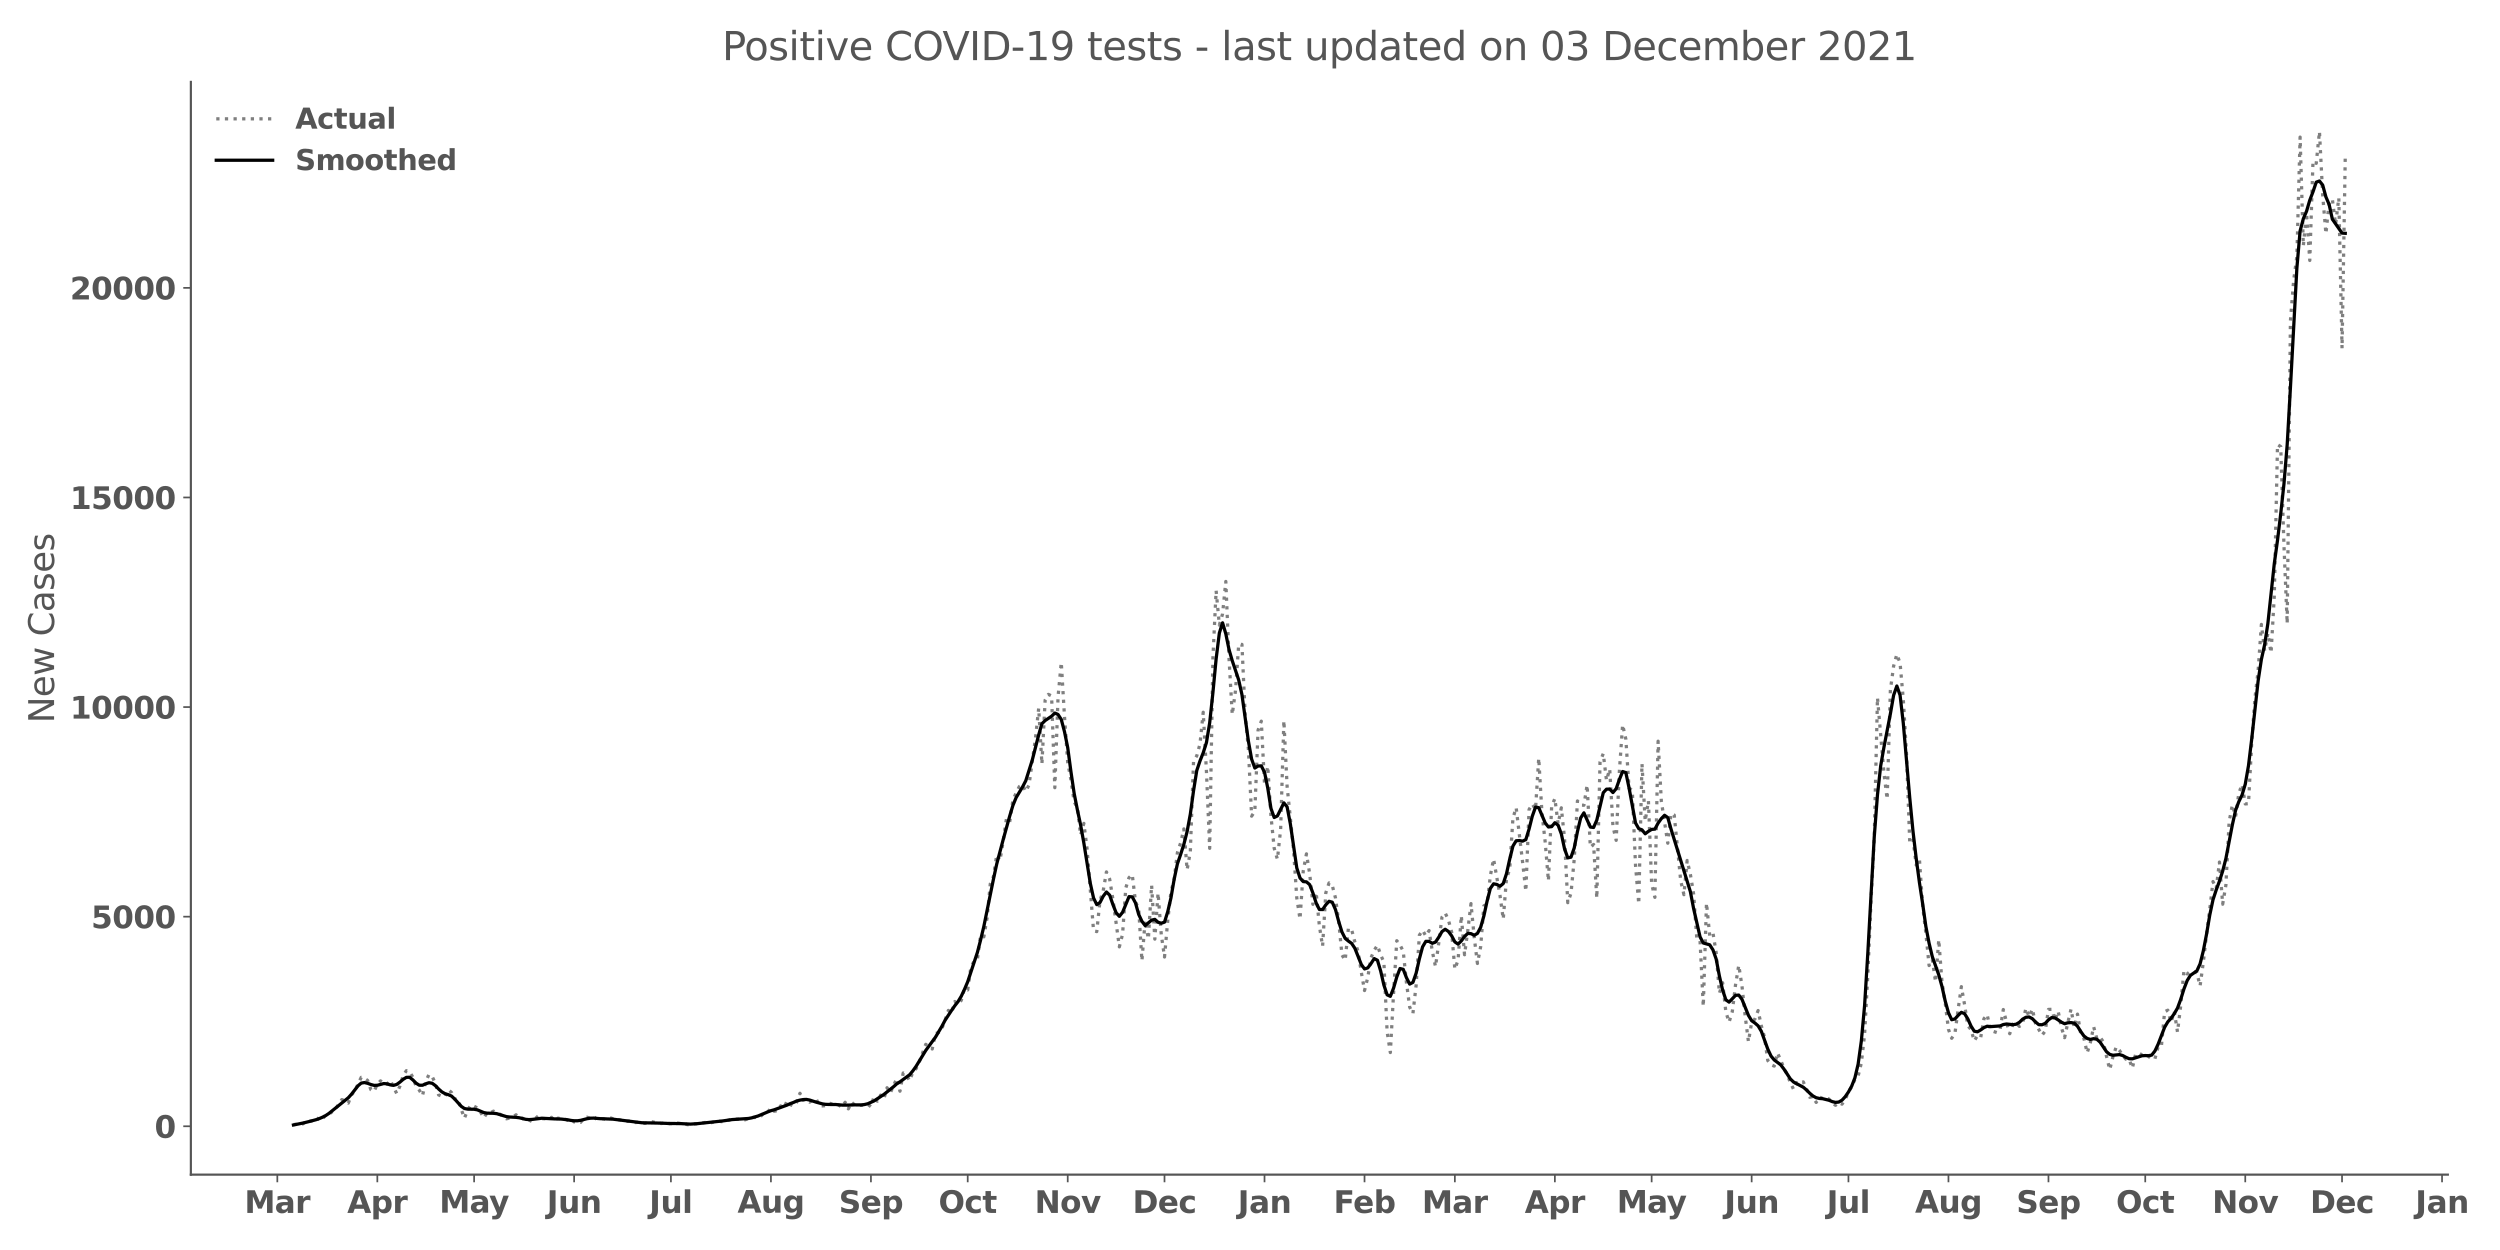 <?xml version="1.0" encoding="utf-8" standalone="no"?>
<!DOCTYPE svg PUBLIC "-//W3C//DTD SVG 1.1//EN"
  "http://www.w3.org/Graphics/SVG/1.1/DTD/svg11.dtd">
<svg xmlns:xlink="http://www.w3.org/1999/xlink" width="1152pt" height="576pt" viewBox="0 0 1152 576" xmlns="http://www.w3.org/2000/svg" version="1.1">
 <defs>
  <style type="text/css">*{stroke-linejoin: round; stroke-linecap: butt}</style>
 </defs>
 <g id="figure_1">
  <g id="patch_1">
   <path d="M 0 576 
L 1152 576 
L 1152 0 
L 0 0 
z
" style="fill: #ffffff"/>
  </g>
  <g id="axes_1">
   <g id="patch_2">
    <path d="M 87.95 541.28 
L 1127.972 541.28 
L 1127.972 37.72 
L 87.95 37.72 
z
" style="fill: #ffffff"/>
   </g>
   <g id="matplotlib.axis_1">
    <g id="xtick_1">
     <g id="line2d_1">
      <defs>
       <path id="m30a3bdf163" d="M 0 0 
L 0 3.5 
" style="stroke: #555555; stroke-width: 0.8"/>
      </defs>
      <g>
       <use xlink:href="#m30a3bdf163" x="127.791" y="541.28" style="fill: #555555; stroke: #555555; stroke-width: 0.8"/>
      </g>
     </g>
     <g id="text_1">
      <!-- Mar -->
      <g style="fill: #555555" transform="translate(112.649 558.918)scale(0.14 -0.14)">
       <defs>
        <path id="DejaVuSans-Bold-4d" d="M 588 4666 
L 2119 4666 
L 3181 2169 
L 4250 4666 
L 5778 4666 
L 5778 0 
L 4641 0 
L 4641 3413 
L 3566 897 
L 2803 897 
L 1728 3413 
L 1728 0 
L 588 0 
L 588 4666 
z
" transform="scale(0.016)"/>
        <path id="DejaVuSans-Bold-61" d="M 2106 1575 
Q 1756 1575 1579 1456 
Q 1403 1338 1403 1106 
Q 1403 894 1545 773 
Q 1688 653 1941 653 
Q 2256 653 2472 879 
Q 2688 1106 2688 1447 
L 2688 1575 
L 2106 1575 
z
M 3816 1997 
L 3816 0 
L 2688 0 
L 2688 519 
Q 2463 200 2181 54 
Q 1900 -91 1497 -91 
Q 953 -91 614 226 
Q 275 544 275 1050 
Q 275 1666 698 1953 
Q 1122 2241 2028 2241 
L 2688 2241 
L 2688 2328 
Q 2688 2594 2478 2717 
Q 2269 2841 1825 2841 
Q 1466 2841 1156 2769 
Q 847 2697 581 2553 
L 581 3406 
Q 941 3494 1303 3539 
Q 1666 3584 2028 3584 
Q 2975 3584 3395 3211 
Q 3816 2838 3816 1997 
z
" transform="scale(0.016)"/>
        <path id="DejaVuSans-Bold-72" d="M 3138 2547 
Q 2991 2616 2845 2648 
Q 2700 2681 2553 2681 
Q 2122 2681 1889 2404 
Q 1656 2128 1656 1613 
L 1656 0 
L 538 0 
L 538 3500 
L 1656 3500 
L 1656 2925 
Q 1872 3269 2151 3426 
Q 2431 3584 2822 3584 
Q 2878 3584 2943 3579 
Q 3009 3575 3134 3559 
L 3138 2547 
z
" transform="scale(0.016)"/>
       </defs>
       <use xlink:href="#DejaVuSans-Bold-4d"/>
       <use xlink:href="#DejaVuSans-Bold-61" x="99.512"/>
       <use xlink:href="#DejaVuSans-Bold-72" x="166.992"/>
      </g>
     </g>
    </g>
    <g id="xtick_2">
     <g id="line2d_2">
      <g>
       <use xlink:href="#m30a3bdf163" x="173.875" y="541.28" style="fill: #555555; stroke: #555555; stroke-width: 0.8"/>
      </g>
     </g>
     <g id="text_2">
      <!-- Apr -->
      <g style="fill: #555555" transform="translate(159.996 558.918)scale(0.14 -0.14)">
       <defs>
        <path id="DejaVuSans-Bold-41" d="M 3419 850 
L 1538 850 
L 1241 0 
L 31 0 
L 1759 4666 
L 3194 4666 
L 4922 0 
L 3713 0 
L 3419 850 
z
M 1838 1716 
L 3116 1716 
L 2478 3572 
L 1838 1716 
z
" transform="scale(0.016)"/>
        <path id="DejaVuSans-Bold-70" d="M 1656 506 
L 1656 -1331 
L 538 -1331 
L 538 3500 
L 1656 3500 
L 1656 2988 
Q 1888 3294 2169 3439 
Q 2450 3584 2816 3584 
Q 3463 3584 3878 3070 
Q 4294 2556 4294 1747 
Q 4294 938 3878 423 
Q 3463 -91 2816 -91 
Q 2450 -91 2169 54 
Q 1888 200 1656 506 
z
M 2400 2772 
Q 2041 2772 1848 2508 
Q 1656 2244 1656 1747 
Q 1656 1250 1848 986 
Q 2041 722 2400 722 
Q 2759 722 2948 984 
Q 3138 1247 3138 1747 
Q 3138 2247 2948 2509 
Q 2759 2772 2400 2772 
z
" transform="scale(0.016)"/>
       </defs>
       <use xlink:href="#DejaVuSans-Bold-41"/>
       <use xlink:href="#DejaVuSans-Bold-70" x="77.393"/>
       <use xlink:href="#DejaVuSans-Bold-72" x="148.975"/>
      </g>
     </g>
    </g>
    <g id="xtick_3">
     <g id="line2d_3">
      <g>
       <use xlink:href="#m30a3bdf163" x="218.473" y="541.28" style="fill: #555555; stroke: #555555; stroke-width: 0.8"/>
      </g>
     </g>
     <g id="text_3">
      <!-- May -->
      <g style="fill: #555555" transform="translate(202.439 558.808)scale(0.14 -0.14)">
       <defs>
        <path id="DejaVuSans-Bold-79" d="M 78 3500 
L 1197 3500 
L 2138 1125 
L 2938 3500 
L 4056 3500 
L 2584 -331 
Q 2363 -916 2067 -1148 
Q 1772 -1381 1288 -1381 
L 641 -1381 
L 641 -647 
L 991 -647 
Q 1275 -647 1404 -556 
Q 1534 -466 1606 -231 
L 1638 -134 
L 78 3500 
z
" transform="scale(0.016)"/>
       </defs>
       <use xlink:href="#DejaVuSans-Bold-4d"/>
       <use xlink:href="#DejaVuSans-Bold-61" x="99.512"/>
       <use xlink:href="#DejaVuSans-Bold-79" x="163.867"/>
      </g>
     </g>
    </g>
    <g id="xtick_4">
     <g id="line2d_4">
      <g>
       <use xlink:href="#m30a3bdf163" x="264.558" y="541.28" style="fill: #555555; stroke: #555555; stroke-width: 0.8"/>
      </g>
     </g>
     <g id="text_4">
      <!-- Jun -->
      <g style="fill: #555555" transform="translate(251.987 558.918)scale(0.14 -0.14)">
       <defs>
        <path id="DejaVuSans-Bold-4a" d="M 588 4666 
L 1791 4666 
L 1791 453 
Q 1791 -419 1317 -850 
Q 844 -1281 -116 -1281 
L -359 -1281 
L -359 -372 
L -172 -372 
Q 203 -372 395 -162 
Q 588 47 588 453 
L 588 4666 
z
" transform="scale(0.016)"/>
        <path id="DejaVuSans-Bold-75" d="M 500 1363 
L 500 3500 
L 1625 3500 
L 1625 3150 
Q 1625 2866 1622 2436 
Q 1619 2006 1619 1863 
Q 1619 1441 1641 1255 
Q 1663 1069 1716 984 
Q 1784 875 1895 815 
Q 2006 756 2150 756 
Q 2500 756 2700 1025 
Q 2900 1294 2900 1772 
L 2900 3500 
L 4019 3500 
L 4019 0 
L 2900 0 
L 2900 506 
Q 2647 200 2364 54 
Q 2081 -91 1741 -91 
Q 1134 -91 817 281 
Q 500 653 500 1363 
z
" transform="scale(0.016)"/>
        <path id="DejaVuSans-Bold-6e" d="M 4056 2131 
L 4056 0 
L 2931 0 
L 2931 347 
L 2931 1631 
Q 2931 2084 2911 2256 
Q 2891 2428 2841 2509 
Q 2775 2619 2662 2680 
Q 2550 2741 2406 2741 
Q 2056 2741 1856 2470 
Q 1656 2200 1656 1722 
L 1656 0 
L 538 0 
L 538 3500 
L 1656 3500 
L 1656 2988 
Q 1909 3294 2193 3439 
Q 2478 3584 2822 3584 
Q 3428 3584 3742 3212 
Q 4056 2841 4056 2131 
z
" transform="scale(0.016)"/>
       </defs>
       <use xlink:href="#DejaVuSans-Bold-4a"/>
       <use xlink:href="#DejaVuSans-Bold-75" x="37.207"/>
       <use xlink:href="#DejaVuSans-Bold-6e" x="108.398"/>
      </g>
     </g>
    </g>
    <g id="xtick_5">
     <g id="line2d_5">
      <g>
       <use xlink:href="#m30a3bdf163" x="309.155" y="541.28" style="fill: #555555; stroke: #555555; stroke-width: 0.8"/>
      </g>
     </g>
     <g id="text_5">
      <!-- Jul -->
      <g style="fill: #555555" transform="translate(299.168 558.918)scale(0.14 -0.14)">
       <defs>
        <path id="DejaVuSans-Bold-6c" d="M 538 4863 
L 1656 4863 
L 1656 0 
L 538 0 
L 538 4863 
z
" transform="scale(0.016)"/>
       </defs>
       <use xlink:href="#DejaVuSans-Bold-4a"/>
       <use xlink:href="#DejaVuSans-Bold-75" x="37.207"/>
       <use xlink:href="#DejaVuSans-Bold-6c" x="108.398"/>
      </g>
     </g>
    </g>
    <g id="xtick_6">
     <g id="line2d_6">
      <g>
       <use xlink:href="#m30a3bdf163" x="355.24" y="541.28" style="fill: #555555; stroke: #555555; stroke-width: 0.8"/>
      </g>
     </g>
     <g id="text_6">
      <!-- Aug -->
      <g style="fill: #555555" transform="translate(339.829 558.808)scale(0.14 -0.14)">
       <defs>
        <path id="DejaVuSans-Bold-67" d="M 2919 594 
Q 2688 288 2409 144 
Q 2131 0 1766 0 
Q 1125 0 706 504 
Q 288 1009 288 1791 
Q 288 2575 706 3076 
Q 1125 3578 1766 3578 
Q 2131 3578 2409 3434 
Q 2688 3291 2919 2981 
L 2919 3500 
L 4044 3500 
L 4044 353 
Q 4044 -491 3511 -936 
Q 2978 -1381 1966 -1381 
Q 1638 -1381 1331 -1331 
Q 1025 -1281 716 -1178 
L 716 -306 
Q 1009 -475 1290 -558 
Q 1572 -641 1856 -641 
Q 2406 -641 2662 -400 
Q 2919 -159 2919 353 
L 2919 594 
z
M 2181 2772 
Q 1834 2772 1640 2515 
Q 1447 2259 1447 1791 
Q 1447 1309 1634 1061 
Q 1822 813 2181 813 
Q 2531 813 2725 1069 
Q 2919 1325 2919 1791 
Q 2919 2259 2725 2515 
Q 2531 2772 2181 2772 
z
" transform="scale(0.016)"/>
       </defs>
       <use xlink:href="#DejaVuSans-Bold-41"/>
       <use xlink:href="#DejaVuSans-Bold-75" x="77.393"/>
       <use xlink:href="#DejaVuSans-Bold-67" x="148.584"/>
      </g>
     </g>
    </g>
    <g id="xtick_7">
     <g id="line2d_7">
      <g>
       <use xlink:href="#m30a3bdf163" x="401.324" y="541.28" style="fill: #555555; stroke: #555555; stroke-width: 0.8"/>
      </g>
     </g>
     <g id="text_7">
      <!-- Sep -->
      <g style="fill: #555555" transform="translate(386.525 558.918)scale(0.14 -0.14)">
       <defs>
        <path id="DejaVuSans-Bold-53" d="M 3834 4519 
L 3834 3531 
Q 3450 3703 3084 3790 
Q 2719 3878 2394 3878 
Q 1963 3878 1756 3759 
Q 1550 3641 1550 3391 
Q 1550 3203 1689 3098 
Q 1828 2994 2194 2919 
L 2706 2816 
Q 3484 2659 3812 2340 
Q 4141 2022 4141 1434 
Q 4141 663 3683 286 
Q 3225 -91 2284 -91 
Q 1841 -91 1394 -6 
Q 947 78 500 244 
L 500 1259 
Q 947 1022 1364 901 
Q 1781 781 2169 781 
Q 2563 781 2772 912 
Q 2981 1044 2981 1288 
Q 2981 1506 2839 1625 
Q 2697 1744 2272 1838 
L 1806 1941 
Q 1106 2091 782 2419 
Q 459 2747 459 3303 
Q 459 4000 909 4375 
Q 1359 4750 2203 4750 
Q 2588 4750 2994 4692 
Q 3400 4634 3834 4519 
z
" transform="scale(0.016)"/>
        <path id="DejaVuSans-Bold-65" d="M 4031 1759 
L 4031 1441 
L 1416 1441 
Q 1456 1047 1700 850 
Q 1944 653 2381 653 
Q 2734 653 3104 758 
Q 3475 863 3866 1075 
L 3866 213 
Q 3469 63 3072 -14 
Q 2675 -91 2278 -91 
Q 1328 -91 801 392 
Q 275 875 275 1747 
Q 275 2603 792 3093 
Q 1309 3584 2216 3584 
Q 3041 3584 3536 3087 
Q 4031 2591 4031 1759 
z
M 2881 2131 
Q 2881 2450 2695 2645 
Q 2509 2841 2209 2841 
Q 1884 2841 1681 2658 
Q 1478 2475 1428 2131 
L 2881 2131 
z
" transform="scale(0.016)"/>
       </defs>
       <use xlink:href="#DejaVuSans-Bold-53"/>
       <use xlink:href="#DejaVuSans-Bold-65" x="72.021"/>
       <use xlink:href="#DejaVuSans-Bold-70" x="139.844"/>
      </g>
     </g>
    </g>
    <g id="xtick_8">
     <g id="line2d_8">
      <g>
       <use xlink:href="#m30a3bdf163" x="445.922" y="541.28" style="fill: #555555; stroke: #555555; stroke-width: 0.8"/>
      </g>
     </g>
     <g id="text_8">
      <!-- Oct -->
      <g style="fill: #555555" transform="translate(432.476 558.918)scale(0.14 -0.14)">
       <defs>
        <path id="DejaVuSans-Bold-4f" d="M 2719 3878 
Q 2169 3878 1866 3472 
Q 1563 3066 1563 2328 
Q 1563 1594 1866 1187 
Q 2169 781 2719 781 
Q 3272 781 3575 1187 
Q 3878 1594 3878 2328 
Q 3878 3066 3575 3472 
Q 3272 3878 2719 3878 
z
M 2719 4750 
Q 3844 4750 4481 4106 
Q 5119 3463 5119 2328 
Q 5119 1197 4481 553 
Q 3844 -91 2719 -91 
Q 1597 -91 958 553 
Q 319 1197 319 2328 
Q 319 3463 958 4106 
Q 1597 4750 2719 4750 
z
" transform="scale(0.016)"/>
        <path id="DejaVuSans-Bold-63" d="M 3366 3391 
L 3366 2478 
Q 3138 2634 2908 2709 
Q 2678 2784 2431 2784 
Q 1963 2784 1702 2511 
Q 1441 2238 1441 1747 
Q 1441 1256 1702 982 
Q 1963 709 2431 709 
Q 2694 709 2930 787 
Q 3166 866 3366 1019 
L 3366 103 
Q 3103 6 2833 -42 
Q 2563 -91 2291 -91 
Q 1344 -91 809 395 
Q 275 881 275 1747 
Q 275 2613 809 3098 
Q 1344 3584 2291 3584 
Q 2566 3584 2833 3536 
Q 3100 3488 3366 3391 
z
" transform="scale(0.016)"/>
        <path id="DejaVuSans-Bold-74" d="M 1759 4494 
L 1759 3500 
L 2913 3500 
L 2913 2700 
L 1759 2700 
L 1759 1216 
Q 1759 972 1856 886 
Q 1953 800 2241 800 
L 2816 800 
L 2816 0 
L 1856 0 
Q 1194 0 917 276 
Q 641 553 641 1216 
L 641 2700 
L 84 2700 
L 84 3500 
L 641 3500 
L 641 4494 
L 1759 4494 
z
" transform="scale(0.016)"/>
       </defs>
       <use xlink:href="#DejaVuSans-Bold-4f"/>
       <use xlink:href="#DejaVuSans-Bold-63" x="85.01"/>
       <use xlink:href="#DejaVuSans-Bold-74" x="144.287"/>
      </g>
     </g>
    </g>
    <g id="xtick_9">
     <g id="line2d_9">
      <g>
       <use xlink:href="#m30a3bdf163" x="492.007" y="541.28" style="fill: #555555; stroke: #555555; stroke-width: 0.8"/>
      </g>
     </g>
     <g id="text_9">
      <!-- Nov -->
      <g style="fill: #555555" transform="translate(476.776 558.918)scale(0.14 -0.14)">
       <defs>
        <path id="DejaVuSans-Bold-4e" d="M 588 4666 
L 1931 4666 
L 3628 1466 
L 3628 4666 
L 4769 4666 
L 4769 0 
L 3425 0 
L 1728 3200 
L 1728 0 
L 588 0 
L 588 4666 
z
" transform="scale(0.016)"/>
        <path id="DejaVuSans-Bold-6f" d="M 2203 2784 
Q 1831 2784 1636 2517 
Q 1441 2250 1441 1747 
Q 1441 1244 1636 976 
Q 1831 709 2203 709 
Q 2569 709 2762 976 
Q 2956 1244 2956 1747 
Q 2956 2250 2762 2517 
Q 2569 2784 2203 2784 
z
M 2203 3584 
Q 3106 3584 3614 3096 
Q 4122 2609 4122 1747 
Q 4122 884 3614 396 
Q 3106 -91 2203 -91 
Q 1297 -91 786 396 
Q 275 884 275 1747 
Q 275 2609 786 3096 
Q 1297 3584 2203 3584 
z
" transform="scale(0.016)"/>
        <path id="DejaVuSans-Bold-76" d="M 97 3500 
L 1216 3500 
L 2088 1081 
L 2956 3500 
L 4078 3500 
L 2700 0 
L 1472 0 
L 97 3500 
z
" transform="scale(0.016)"/>
       </defs>
       <use xlink:href="#DejaVuSans-Bold-4e"/>
       <use xlink:href="#DejaVuSans-Bold-6f" x="83.691"/>
       <use xlink:href="#DejaVuSans-Bold-76" x="152.393"/>
      </g>
     </g>
    </g>
    <g id="xtick_10">
     <g id="line2d_10">
      <g>
       <use xlink:href="#m30a3bdf163" x="536.604" y="541.28" style="fill: #555555; stroke: #555555; stroke-width: 0.8"/>
      </g>
     </g>
     <g id="text_10">
      <!-- Dec -->
      <g style="fill: #555555" transform="translate(521.896 558.918)scale(0.14 -0.14)">
       <defs>
        <path id="DejaVuSans-Bold-44" d="M 1791 3756 
L 1791 909 
L 2222 909 
Q 2959 909 3348 1275 
Q 3738 1641 3738 2338 
Q 3738 3031 3350 3393 
Q 2963 3756 2222 3756 
L 1791 3756 
z
M 588 4666 
L 1856 4666 
Q 2919 4666 3439 4514 
Q 3959 4363 4331 4000 
Q 4659 3684 4818 3271 
Q 4978 2859 4978 2338 
Q 4978 1809 4818 1395 
Q 4659 981 4331 666 
Q 3956 303 3431 151 
Q 2906 0 1856 0 
L 588 0 
L 588 4666 
z
" transform="scale(0.016)"/>
       </defs>
       <use xlink:href="#DejaVuSans-Bold-44"/>
       <use xlink:href="#DejaVuSans-Bold-65" x="83.008"/>
       <use xlink:href="#DejaVuSans-Bold-63" x="150.83"/>
      </g>
     </g>
    </g>
    <g id="xtick_11">
     <g id="line2d_11">
      <g>
       <use xlink:href="#m30a3bdf163" x="582.689" y="541.28" style="fill: #555555; stroke: #555555; stroke-width: 0.8"/>
      </g>
     </g>
     <g id="text_11">
      <!-- Jan -->
      <g style="fill: #555555" transform="translate(570.378 558.918)scale(0.14 -0.14)">
       <use xlink:href="#DejaVuSans-Bold-4a"/>
       <use xlink:href="#DejaVuSans-Bold-61" x="37.207"/>
       <use xlink:href="#DejaVuSans-Bold-6e" x="104.688"/>
      </g>
     </g>
    </g>
    <g id="xtick_12">
     <g id="line2d_12">
      <g>
       <use xlink:href="#m30a3bdf163" x="628.773" y="541.28" style="fill: #555555; stroke: #555555; stroke-width: 0.8"/>
      </g>
     </g>
     <g id="text_12">
      <!-- Feb -->
      <g style="fill: #555555" transform="translate(614.513 558.918)scale(0.14 -0.14)">
       <defs>
        <path id="DejaVuSans-Bold-46" d="M 588 4666 
L 3834 4666 
L 3834 3756 
L 1791 3756 
L 1791 2888 
L 3713 2888 
L 3713 1978 
L 1791 1978 
L 1791 0 
L 588 0 
L 588 4666 
z
" transform="scale(0.016)"/>
        <path id="DejaVuSans-Bold-62" d="M 2400 722 
Q 2759 722 2948 984 
Q 3138 1247 3138 1747 
Q 3138 2247 2948 2509 
Q 2759 2772 2400 2772 
Q 2041 2772 1848 2508 
Q 1656 2244 1656 1747 
Q 1656 1250 1848 986 
Q 2041 722 2400 722 
z
M 1656 2988 
Q 1888 3294 2169 3439 
Q 2450 3584 2816 3584 
Q 3463 3584 3878 3070 
Q 4294 2556 4294 1747 
Q 4294 938 3878 423 
Q 3463 -91 2816 -91 
Q 2450 -91 2169 54 
Q 1888 200 1656 506 
L 1656 0 
L 538 0 
L 538 4863 
L 1656 4863 
L 1656 2988 
z
" transform="scale(0.016)"/>
       </defs>
       <use xlink:href="#DejaVuSans-Bold-46"/>
       <use xlink:href="#DejaVuSans-Bold-65" x="64.311"/>
       <use xlink:href="#DejaVuSans-Bold-62" x="132.133"/>
      </g>
     </g>
    </g>
    <g id="xtick_13">
     <g id="line2d_13">
      <g>
       <use xlink:href="#m30a3bdf163" x="670.398" y="541.28" style="fill: #555555; stroke: #555555; stroke-width: 0.8"/>
      </g>
     </g>
     <g id="text_13">
      <!-- Mar -->
      <g style="fill: #555555" transform="translate(655.256 558.918)scale(0.14 -0.14)">
       <use xlink:href="#DejaVuSans-Bold-4d"/>
       <use xlink:href="#DejaVuSans-Bold-61" x="99.512"/>
       <use xlink:href="#DejaVuSans-Bold-72" x="166.992"/>
      </g>
     </g>
    </g>
    <g id="xtick_14">
     <g id="line2d_14">
      <g>
       <use xlink:href="#m30a3bdf163" x="716.482" y="541.28" style="fill: #555555; stroke: #555555; stroke-width: 0.8"/>
      </g>
     </g>
     <g id="text_14">
      <!-- Apr -->
      <g style="fill: #555555" transform="translate(702.603 558.918)scale(0.14 -0.14)">
       <use xlink:href="#DejaVuSans-Bold-41"/>
       <use xlink:href="#DejaVuSans-Bold-70" x="77.393"/>
       <use xlink:href="#DejaVuSans-Bold-72" x="148.975"/>
      </g>
     </g>
    </g>
    <g id="xtick_15">
     <g id="line2d_15">
      <g>
       <use xlink:href="#m30a3bdf163" x="761.08" y="541.28" style="fill: #555555; stroke: #555555; stroke-width: 0.8"/>
      </g>
     </g>
     <g id="text_15">
      <!-- May -->
      <g style="fill: #555555" transform="translate(745.046 558.808)scale(0.14 -0.14)">
       <use xlink:href="#DejaVuSans-Bold-4d"/>
       <use xlink:href="#DejaVuSans-Bold-61" x="99.512"/>
       <use xlink:href="#DejaVuSans-Bold-79" x="163.867"/>
      </g>
     </g>
    </g>
    <g id="xtick_16">
     <g id="line2d_16">
      <g>
       <use xlink:href="#m30a3bdf163" x="807.165" y="541.28" style="fill: #555555; stroke: #555555; stroke-width: 0.8"/>
      </g>
     </g>
     <g id="text_16">
      <!-- Jun -->
      <g style="fill: #555555" transform="translate(794.594 558.918)scale(0.14 -0.14)">
       <use xlink:href="#DejaVuSans-Bold-4a"/>
       <use xlink:href="#DejaVuSans-Bold-75" x="37.207"/>
       <use xlink:href="#DejaVuSans-Bold-6e" x="108.398"/>
      </g>
     </g>
    </g>
    <g id="xtick_17">
     <g id="line2d_17">
      <g>
       <use xlink:href="#m30a3bdf163" x="851.763" y="541.28" style="fill: #555555; stroke: #555555; stroke-width: 0.8"/>
      </g>
     </g>
     <g id="text_17">
      <!-- Jul -->
      <g style="fill: #555555" transform="translate(841.776 558.918)scale(0.14 -0.14)">
       <use xlink:href="#DejaVuSans-Bold-4a"/>
       <use xlink:href="#DejaVuSans-Bold-75" x="37.207"/>
       <use xlink:href="#DejaVuSans-Bold-6c" x="108.398"/>
      </g>
     </g>
    </g>
    <g id="xtick_18">
     <g id="line2d_18">
      <g>
       <use xlink:href="#m30a3bdf163" x="897.847" y="541.28" style="fill: #555555; stroke: #555555; stroke-width: 0.8"/>
      </g>
     </g>
     <g id="text_18">
      <!-- Aug -->
      <g style="fill: #555555" transform="translate(882.436 558.808)scale(0.14 -0.14)">
       <use xlink:href="#DejaVuSans-Bold-41"/>
       <use xlink:href="#DejaVuSans-Bold-75" x="77.393"/>
       <use xlink:href="#DejaVuSans-Bold-67" x="148.584"/>
      </g>
     </g>
    </g>
    <g id="xtick_19">
     <g id="line2d_19">
      <g>
       <use xlink:href="#m30a3bdf163" x="943.932" y="541.28" style="fill: #555555; stroke: #555555; stroke-width: 0.8"/>
      </g>
     </g>
     <g id="text_19">
      <!-- Sep -->
      <g style="fill: #555555" transform="translate(929.132 558.918)scale(0.14 -0.14)">
       <use xlink:href="#DejaVuSans-Bold-53"/>
       <use xlink:href="#DejaVuSans-Bold-65" x="72.021"/>
       <use xlink:href="#DejaVuSans-Bold-70" x="139.844"/>
      </g>
     </g>
    </g>
    <g id="xtick_20">
     <g id="line2d_20">
      <g>
       <use xlink:href="#m30a3bdf163" x="988.529" y="541.28" style="fill: #555555; stroke: #555555; stroke-width: 0.8"/>
      </g>
     </g>
     <g id="text_20">
      <!-- Oct -->
      <g style="fill: #555555" transform="translate(975.083 558.918)scale(0.14 -0.14)">
       <use xlink:href="#DejaVuSans-Bold-4f"/>
       <use xlink:href="#DejaVuSans-Bold-63" x="85.01"/>
       <use xlink:href="#DejaVuSans-Bold-74" x="144.287"/>
      </g>
     </g>
    </g>
    <g id="xtick_21">
     <g id="line2d_21">
      <g>
       <use xlink:href="#m30a3bdf163" x="1034.614" y="541.28" style="fill: #555555; stroke: #555555; stroke-width: 0.8"/>
      </g>
     </g>
     <g id="text_21">
      <!-- Nov -->
      <g style="fill: #555555" transform="translate(1019.383 558.918)scale(0.14 -0.14)">
       <use xlink:href="#DejaVuSans-Bold-4e"/>
       <use xlink:href="#DejaVuSans-Bold-6f" x="83.691"/>
       <use xlink:href="#DejaVuSans-Bold-76" x="152.393"/>
      </g>
     </g>
    </g>
    <g id="xtick_22">
     <g id="line2d_22">
      <g>
       <use xlink:href="#m30a3bdf163" x="1079.212" y="541.28" style="fill: #555555; stroke: #555555; stroke-width: 0.8"/>
      </g>
     </g>
     <g id="text_22">
      <!-- Dec -->
      <g style="fill: #555555" transform="translate(1064.503 558.918)scale(0.14 -0.14)">
       <use xlink:href="#DejaVuSans-Bold-44"/>
       <use xlink:href="#DejaVuSans-Bold-65" x="83.008"/>
       <use xlink:href="#DejaVuSans-Bold-63" x="150.83"/>
      </g>
     </g>
    </g>
    <g id="xtick_23">
     <g id="line2d_23">
      <g>
       <use xlink:href="#m30a3bdf163" x="1125.296" y="541.28" style="fill: #555555; stroke: #555555; stroke-width: 0.8"/>
      </g>
     </g>
     <g id="text_23">
      <!-- Jan -->
      <g style="fill: #555555" transform="translate(1112.985 558.918)scale(0.14 -0.14)">
       <use xlink:href="#DejaVuSans-Bold-4a"/>
       <use xlink:href="#DejaVuSans-Bold-61" x="37.207"/>
       <use xlink:href="#DejaVuSans-Bold-6e" x="104.688"/>
      </g>
     </g>
    </g>
   </g>
   <g id="matplotlib.axis_2">
    <g id="ytick_1">
     <g id="line2d_24">
      <defs>
       <path id="m9f8f00df59" d="M 0 0 
L -3.5 0 
" style="stroke: #555555; stroke-width: 0.8"/>
      </defs>
      <g>
       <use xlink:href="#m9f8f00df59" x="87.95" y="518.99" style="fill: #555555; stroke: #555555; stroke-width: 0.8"/>
      </g>
     </g>
     <g id="text_24">
      <!-- 0 -->
      <g style="fill: #555555" transform="translate(71.209 524.309)scale(0.14 -0.14)">
       <defs>
        <path id="DejaVuSans-Bold-30" d="M 2944 2338 
Q 2944 3213 2780 3570 
Q 2616 3928 2228 3928 
Q 1841 3928 1675 3570 
Q 1509 3213 1509 2338 
Q 1509 1453 1675 1090 
Q 1841 728 2228 728 
Q 2613 728 2778 1090 
Q 2944 1453 2944 2338 
z
M 4147 2328 
Q 4147 1169 3647 539 
Q 3147 -91 2228 -91 
Q 1306 -91 806 539 
Q 306 1169 306 2328 
Q 306 3491 806 4120 
Q 1306 4750 2228 4750 
Q 3147 4750 3647 4120 
Q 4147 3491 4147 2328 
z
" transform="scale(0.016)"/>
       </defs>
       <use xlink:href="#DejaVuSans-Bold-30"/>
      </g>
     </g>
    </g>
    <g id="ytick_2">
     <g id="line2d_25">
      <g>
       <use xlink:href="#m9f8f00df59" x="87.95" y="422.407" style="fill: #555555; stroke: #555555; stroke-width: 0.8"/>
      </g>
     </g>
     <g id="text_25">
      <!-- 5000 -->
      <g style="fill: #555555" transform="translate(41.986 427.726)scale(0.14 -0.14)">
       <defs>
        <path id="DejaVuSans-Bold-35" d="M 678 4666 
L 3669 4666 
L 3669 3781 
L 1638 3781 
L 1638 3059 
Q 1775 3097 1914 3117 
Q 2053 3138 2203 3138 
Q 3056 3138 3531 2711 
Q 4006 2284 4006 1522 
Q 4006 766 3489 337 
Q 2972 -91 2053 -91 
Q 1656 -91 1267 -14 
Q 878 63 494 219 
L 494 1166 
Q 875 947 1217 837 
Q 1559 728 1863 728 
Q 2300 728 2551 942 
Q 2803 1156 2803 1522 
Q 2803 1891 2551 2103 
Q 2300 2316 1863 2316 
Q 1603 2316 1309 2248 
Q 1016 2181 678 2041 
L 678 4666 
z
" transform="scale(0.016)"/>
       </defs>
       <use xlink:href="#DejaVuSans-Bold-35"/>
       <use xlink:href="#DejaVuSans-Bold-30" x="69.58"/>
       <use xlink:href="#DejaVuSans-Bold-30" x="139.16"/>
       <use xlink:href="#DejaVuSans-Bold-30" x="208.74"/>
      </g>
     </g>
    </g>
    <g id="ytick_3">
     <g id="line2d_26">
      <g>
       <use xlink:href="#m9f8f00df59" x="87.95" y="325.825" style="fill: #555555; stroke: #555555; stroke-width: 0.8"/>
      </g>
     </g>
     <g id="text_26">
      <!-- 10000 -->
      <g style="fill: #555555" transform="translate(32.245 331.144)scale(0.14 -0.14)">
       <defs>
        <path id="DejaVuSans-Bold-31" d="M 750 831 
L 1813 831 
L 1813 3847 
L 722 3622 
L 722 4441 
L 1806 4666 
L 2950 4666 
L 2950 831 
L 4013 831 
L 4013 0 
L 750 0 
L 750 831 
z
" transform="scale(0.016)"/>
       </defs>
       <use xlink:href="#DejaVuSans-Bold-31"/>
       <use xlink:href="#DejaVuSans-Bold-30" x="69.58"/>
       <use xlink:href="#DejaVuSans-Bold-30" x="139.16"/>
       <use xlink:href="#DejaVuSans-Bold-30" x="208.74"/>
       <use xlink:href="#DejaVuSans-Bold-30" x="278.32"/>
      </g>
     </g>
    </g>
    <g id="ytick_4">
     <g id="line2d_27">
      <g>
       <use xlink:href="#m9f8f00df59" x="87.95" y="229.242" style="fill: #555555; stroke: #555555; stroke-width: 0.8"/>
      </g>
     </g>
     <g id="text_27">
      <!-- 15000 -->
      <g style="fill: #555555" transform="translate(32.245 234.561)scale(0.14 -0.14)">
       <use xlink:href="#DejaVuSans-Bold-31"/>
       <use xlink:href="#DejaVuSans-Bold-35" x="69.58"/>
       <use xlink:href="#DejaVuSans-Bold-30" x="139.16"/>
       <use xlink:href="#DejaVuSans-Bold-30" x="208.74"/>
       <use xlink:href="#DejaVuSans-Bold-30" x="278.32"/>
      </g>
     </g>
    </g>
    <g id="ytick_5">
     <g id="line2d_28">
      <g>
       <use xlink:href="#m9f8f00df59" x="87.95" y="132.66" style="fill: #555555; stroke: #555555; stroke-width: 0.8"/>
      </g>
     </g>
     <g id="text_28">
      <!-- 20000 -->
      <g style="fill: #555555" transform="translate(32.245 137.979)scale(0.14 -0.14)">
       <defs>
        <path id="DejaVuSans-Bold-32" d="M 1844 884 
L 3897 884 
L 3897 0 
L 506 0 
L 506 884 
L 2209 2388 
Q 2438 2594 2547 2791 
Q 2656 2988 2656 3200 
Q 2656 3528 2436 3728 
Q 2216 3928 1850 3928 
Q 1569 3928 1234 3808 
Q 900 3688 519 3450 
L 519 4475 
Q 925 4609 1322 4679 
Q 1719 4750 2100 4750 
Q 2938 4750 3402 4381 
Q 3866 4013 3866 3353 
Q 3866 2972 3669 2642 
Q 3472 2313 2841 1759 
L 1844 884 
z
" transform="scale(0.016)"/>
       </defs>
       <use xlink:href="#DejaVuSans-Bold-32"/>
       <use xlink:href="#DejaVuSans-Bold-30" x="69.58"/>
       <use xlink:href="#DejaVuSans-Bold-30" x="139.16"/>
       <use xlink:href="#DejaVuSans-Bold-30" x="208.74"/>
       <use xlink:href="#DejaVuSans-Bold-30" x="278.32"/>
      </g>
     </g>
    </g>
    <g id="text_29">
     <!-- New Cases -->
     <g style="fill: #555555" transform="translate(24.918 333.239)rotate(-90)scale(0.16 -0.16)">
      <defs>
       <path id="DejaVuSans-4e" d="M 628 4666 
L 1478 4666 
L 3547 763 
L 3547 4666 
L 4159 4666 
L 4159 0 
L 3309 0 
L 1241 3903 
L 1241 0 
L 628 0 
L 628 4666 
z
" transform="scale(0.016)"/>
       <path id="DejaVuSans-65" d="M 3597 1894 
L 3597 1613 
L 953 1613 
Q 991 1019 1311 708 
Q 1631 397 2203 397 
Q 2534 397 2845 478 
Q 3156 559 3463 722 
L 3463 178 
Q 3153 47 2828 -22 
Q 2503 -91 2169 -91 
Q 1331 -91 842 396 
Q 353 884 353 1716 
Q 353 2575 817 3079 
Q 1281 3584 2069 3584 
Q 2775 3584 3186 3129 
Q 3597 2675 3597 1894 
z
M 3022 2063 
Q 3016 2534 2758 2815 
Q 2500 3097 2075 3097 
Q 1594 3097 1305 2825 
Q 1016 2553 972 2059 
L 3022 2063 
z
" transform="scale(0.016)"/>
       <path id="DejaVuSans-77" d="M 269 3500 
L 844 3500 
L 1563 769 
L 2278 3500 
L 2956 3500 
L 3675 769 
L 4391 3500 
L 4966 3500 
L 4050 0 
L 3372 0 
L 2619 2869 
L 1863 0 
L 1184 0 
L 269 3500 
z
" transform="scale(0.016)"/>
       <path id="DejaVuSans-20" transform="scale(0.016)"/>
       <path id="DejaVuSans-43" d="M 4122 4306 
L 4122 3641 
Q 3803 3938 3442 4084 
Q 3081 4231 2675 4231 
Q 1875 4231 1450 3742 
Q 1025 3253 1025 2328 
Q 1025 1406 1450 917 
Q 1875 428 2675 428 
Q 3081 428 3442 575 
Q 3803 722 4122 1019 
L 4122 359 
Q 3791 134 3420 21 
Q 3050 -91 2638 -91 
Q 1578 -91 968 557 
Q 359 1206 359 2328 
Q 359 3453 968 4101 
Q 1578 4750 2638 4750 
Q 3056 4750 3426 4639 
Q 3797 4528 4122 4306 
z
" transform="scale(0.016)"/>
       <path id="DejaVuSans-61" d="M 2194 1759 
Q 1497 1759 1228 1600 
Q 959 1441 959 1056 
Q 959 750 1161 570 
Q 1363 391 1709 391 
Q 2188 391 2477 730 
Q 2766 1069 2766 1631 
L 2766 1759 
L 2194 1759 
z
M 3341 1997 
L 3341 0 
L 2766 0 
L 2766 531 
Q 2569 213 2275 61 
Q 1981 -91 1556 -91 
Q 1019 -91 701 211 
Q 384 513 384 1019 
Q 384 1609 779 1909 
Q 1175 2209 1959 2209 
L 2766 2209 
L 2766 2266 
Q 2766 2663 2505 2880 
Q 2244 3097 1772 3097 
Q 1472 3097 1187 3025 
Q 903 2953 641 2809 
L 641 3341 
Q 956 3463 1253 3523 
Q 1550 3584 1831 3584 
Q 2591 3584 2966 3190 
Q 3341 2797 3341 1997 
z
" transform="scale(0.016)"/>
       <path id="DejaVuSans-73" d="M 2834 3397 
L 2834 2853 
Q 2591 2978 2328 3040 
Q 2066 3103 1784 3103 
Q 1356 3103 1142 2972 
Q 928 2841 928 2578 
Q 928 2378 1081 2264 
Q 1234 2150 1697 2047 
L 1894 2003 
Q 2506 1872 2764 1633 
Q 3022 1394 3022 966 
Q 3022 478 2636 193 
Q 2250 -91 1575 -91 
Q 1294 -91 989 -36 
Q 684 19 347 128 
L 347 722 
Q 666 556 975 473 
Q 1284 391 1588 391 
Q 1994 391 2212 530 
Q 2431 669 2431 922 
Q 2431 1156 2273 1281 
Q 2116 1406 1581 1522 
L 1381 1569 
Q 847 1681 609 1914 
Q 372 2147 372 2553 
Q 372 3047 722 3315 
Q 1072 3584 1716 3584 
Q 2034 3584 2315 3537 
Q 2597 3491 2834 3397 
z
" transform="scale(0.016)"/>
      </defs>
      <use xlink:href="#DejaVuSans-4e"/>
      <use xlink:href="#DejaVuSans-65" x="74.805"/>
      <use xlink:href="#DejaVuSans-77" x="136.328"/>
      <use xlink:href="#DejaVuSans-20" x="218.115"/>
      <use xlink:href="#DejaVuSans-43" x="249.902"/>
      <use xlink:href="#DejaVuSans-61" x="319.727"/>
      <use xlink:href="#DejaVuSans-73" x="381.006"/>
      <use xlink:href="#DejaVuSans-65" x="433.105"/>
      <use xlink:href="#DejaVuSans-73" x="494.629"/>
     </g>
    </g>
   </g>
   <g id="line2d_29">
    <path d="M 135.224 518.217 
L 136.71 518.024 
L 138.197 518.372 
L 139.684 517.811 
L 141.17 516.479 
L 142.657 516.614 
L 144.143 516.537 
L 145.63 516.807 
L 147.116 514.759 
L 148.603 515.648 
L 150.09 513.774 
L 151.576 513.427 
L 153.063 512.287 
L 154.549 511.34 
L 156.036 508.694 
L 157.523 506.685 
L 159.009 507.303 
L 160.496 508.308 
L 161.982 504.522 
L 163.469 502.706 
L 166.442 496.447 
L 167.929 496.853 
L 169.415 497.896 
L 170.902 502.126 
L 172.389 502.88 
L 173.875 499.519 
L 175.362 498.07 
L 176.848 499.287 
L 178.335 499.635 
L 179.822 497.761 
L 182.795 503.884 
L 184.281 500.465 
L 185.768 495.655 
L 187.255 493.357 
L 188.741 493.859 
L 190.228 496.37 
L 191.714 500.465 
L 193.201 502.339 
L 194.688 504.889 
L 196.174 498.34 
L 197.661 495.153 
L 199.147 496.08 
L 200.634 499.229 
L 202.121 504.541 
L 203.607 505.159 
L 205.094 505.314 
L 206.58 502.107 
L 208.067 503.44 
L 209.553 506.492 
L 211.04 506.415 
L 212.527 511.167 
L 214.013 515.262 
L 215.5 511.495 
L 216.986 509.196 
L 218.473 509.756 
L 219.96 510.548 
L 221.446 512.461 
L 222.933 515.107 
L 224.419 512.828 
L 225.906 512.828 
L 227.393 512.016 
L 228.879 512.828 
L 230.366 513.427 
L 231.852 514.315 
L 233.339 515.532 
L 234.826 515.223 
L 236.312 514.682 
L 237.799 513.697 
L 239.285 515.088 
L 240.772 515.242 
L 242.259 516.575 
L 243.745 516.131 
L 245.232 516.846 
L 246.718 515.378 
L 248.205 514.083 
L 249.692 515.435 
L 252.665 515.648 
L 254.151 514.875 
L 255.638 516.498 
L 257.125 515.242 
L 258.611 515.551 
L 260.098 515.551 
L 261.584 516.266 
L 263.071 515.59 
L 264.558 516.981 
L 266.044 517.155 
L 267.531 517.193 
L 269.017 515.358 
L 270.504 514.798 
L 271.99 515.32 
L 273.477 514.373 
L 274.964 515.783 
L 276.45 515.822 
L 277.937 515.493 
L 279.423 515.86 
L 280.91 514.991 
L 282.397 515.493 
L 283.883 516.208 
L 285.37 515.918 
L 288.343 516.807 
L 289.83 516.594 
L 292.803 517.251 
L 294.289 517.155 
L 295.776 517.676 
L 297.263 517.638 
L 298.749 517.444 
L 300.236 516.865 
L 303.209 517.502 
L 304.696 517.715 
L 306.182 517.522 
L 307.669 517.889 
L 309.155 517.792 
L 310.642 517.541 
L 312.129 517.522 
L 313.615 517.734 
L 315.102 517.599 
L 316.588 518.198 
L 318.075 518.333 
L 319.562 517.889 
L 322.535 517.734 
L 324.021 517.367 
L 325.508 517.155 
L 326.995 517.599 
L 328.481 517.097 
L 331.454 516.691 
L 332.941 516.884 
L 334.428 516.189 
L 335.914 516.189 
L 337.401 515.455 
L 338.887 515.725 
L 340.374 515.706 
L 343.347 515.996 
L 346.32 514.875 
L 347.807 514.953 
L 349.293 514.663 
L 350.78 514.199 
L 352.267 512.403 
L 353.753 512.403 
L 355.24 510.664 
L 356.726 512.055 
L 358.213 511.804 
L 359.7 509.583 
L 361.186 510.722 
L 362.673 507.303 
L 364.159 509.003 
L 365.646 509.641 
L 367.133 507.844 
L 368.619 503.788 
L 370.106 507.013 
L 371.592 506.415 
L 373.079 507.863 
L 374.566 506.878 
L 376.052 506.318 
L 377.539 509.351 
L 379.025 509.602 
L 380.512 509.467 
L 381.999 508.308 
L 383.485 508.733 
L 384.972 508.694 
L 386.458 509.196 
L 387.945 510.201 
L 389.432 507.921 
L 390.918 510.954 
L 392.405 507.941 
L 393.891 509.177 
L 395.378 509.312 
L 398.351 509.216 
L 399.838 508.829 
L 401.324 509.969 
L 402.811 505.082 
L 404.297 507.419 
L 405.784 504.638 
L 407.271 506.453 
L 408.757 501.219 
L 410.244 503.633 
L 413.217 496.969 
L 414.704 502.822 
L 416.19 494.438 
L 417.677 495.385 
L 419.163 497.993 
L 420.65 493.936 
L 422.137 492.41 
L 423.623 489.3 
L 426.596 481.226 
L 428.083 482.443 
L 429.57 483.37 
L 431.056 476.281 
L 432.543 475.779 
L 434.029 473.905 
L 435.516 470.003 
L 437.003 465.599 
L 438.489 466.835 
L 439.976 461.504 
L 441.462 462.933 
L 442.949 460.963 
L 444.436 455.516 
L 445.922 456.153 
L 447.409 445.51 
L 448.895 442.979 
L 450.382 442.052 
L 451.869 431.003 
L 453.355 431.698 
L 454.842 422.948 
L 456.328 407.263 
L 457.815 403.863 
L 459.302 393.857 
L 460.788 396.484 
L 462.275 387.58 
L 463.761 377.342 
L 465.248 378.926 
L 466.734 368.765 
L 468.221 365.424 
L 469.708 362.429 
L 471.194 361.599 
L 472.681 364.728 
L 474.167 361.676 
L 477.141 340.293 
L 478.627 326.366 
L 480.114 352.056 
L 481.6 322.58 
L 483.087 319.972 
L 484.574 320.686 
L 486.06 362.97 
L 487.547 321.092 
L 489.033 305.233 
L 490.52 330.248 
L 492.007 351.342 
L 493.493 359.358 
L 494.98 369.519 
L 496.466 372.184 
L 497.953 384.817 
L 499.44 379.409 
L 500.926 391.192 
L 503.899 428.801 
L 505.386 429.284 
L 506.873 415.009 
L 508.359 410.45 
L 509.846 401.777 
L 511.332 405.08 
L 512.819 414.333 
L 515.792 436.315 
L 517.279 430.462 
L 518.765 409.156 
L 520.252 404.424 
L 521.739 403.013 
L 523.225 415.492 
L 524.712 418.911 
L 526.198 442.747 
L 527.685 424.146 
L 529.171 432.684 
L 530.658 407.901 
L 532.145 432.742 
L 533.631 411.493 
L 535.118 430.675 
L 536.604 440.99 
L 538.091 424.184 
L 539.578 410.933 
L 541.064 405.196 
L 542.551 392.872 
L 544.037 388.391 
L 545.524 381.958 
L 547.011 400.792 
L 548.497 392.583 
L 549.984 350.762 
L 551.47 348.29 
L 552.957 342.785 
L 554.444 328.201 
L 555.93 355.553 
L 557.417 390.902 
L 558.903 303.302 
L 560.39 272.163 
L 561.877 288.042 
L 563.363 282.865 
L 564.85 267.933 
L 566.336 303.495 
L 567.823 329.263 
L 569.31 318.272 
L 570.796 296.966 
L 572.283 296.947 
L 573.769 329.398 
L 575.256 345.045 
L 576.743 376.086 
L 578.229 373.768 
L 579.716 336.468 
L 581.202 332.315 
L 582.689 361.193 
L 584.176 353.08 
L 585.662 376.125 
L 587.149 390.883 
L 588.635 395.963 
L 590.122 382.055 
L 591.608 332.045 
L 593.095 362.294 
L 596.068 391.462 
L 597.555 413.753 
L 599.041 423.528 
L 600.528 401.333 
L 602.015 393.452 
L 603.501 402.608 
L 604.988 416.709 
L 606.474 411.165 
L 607.961 426.58 
L 609.448 436.025 
L 610.934 411.416 
L 612.421 406.857 
L 613.907 408.016 
L 615.394 413.792 
L 616.881 424.706 
L 618.367 440.005 
L 619.854 442.516 
L 621.34 427.719 
L 622.827 428.376 
L 624.314 434.055 
L 625.8 438.401 
L 627.287 447.963 
L 628.773 456.443 
L 630.26 450.455 
L 631.747 441.376 
L 633.233 437.88 
L 634.72 435.6 
L 636.206 440.024 
L 637.693 443.308 
L 639.18 475.392 
L 640.666 485.012 
L 642.153 457.698 
L 643.639 433.476 
L 645.126 435.407 
L 646.613 438.401 
L 648.099 452.831 
L 649.586 464.092 
L 651.072 467.028 
L 652.559 453.932 
L 654.045 430.945 
L 655.532 428.666 
L 657.019 431.312 
L 658.505 428.801 
L 659.992 438.266 
L 661.478 445.413 
L 662.965 434.615 
L 664.452 422.678 
L 665.938 420.688 
L 667.425 423.914 
L 668.911 429.477 
L 670.398 446.572 
L 671.885 442.4 
L 673.371 421.963 
L 674.858 439.947 
L 676.344 428.936 
L 677.831 416.38 
L 679.318 431.911 
L 680.804 443.964 
L 682.291 436.199 
L 683.777 417.404 
L 685.264 416.67 
L 686.751 403.574 
L 688.237 395.847 
L 691.21 412.71 
L 692.697 423.528 
L 694.184 404.868 
L 695.67 400.56 
L 697.157 377.052 
L 698.643 372.146 
L 701.617 397.296 
L 703.103 410.663 
L 704.59 373.034 
L 706.076 370.484 
L 707.563 372.996 
L 709.05 349.352 
L 710.536 374.695 
L 712.023 388.005 
L 713.509 405.892 
L 714.996 371.624 
L 716.482 367.954 
L 717.969 379.64 
L 719.456 372.242 
L 720.942 386.44 
L 722.429 415.955 
L 723.915 411.609 
L 725.402 395.963 
L 726.889 369.074 
L 728.375 371.025 
L 729.862 371.045 
L 731.348 361.715 
L 732.835 390.38 
L 734.322 389.144 
L 735.808 413.908 
L 737.295 351.052 
L 738.781 347.266 
L 740.268 359.571 
L 741.755 354.374 
L 743.241 380.722 
L 744.728 387.232 
L 746.214 355.34 
L 747.701 333.957 
L 749.188 340.602 
L 750.674 363.26 
L 752.161 364.071 
L 753.647 398.725 
L 755.134 416.516 
L 756.621 351.883 
L 758.107 378.308 
L 759.594 369.016 
L 761.08 407.282 
L 762.567 413.502 
L 764.054 341.548 
L 765.54 369.132 
L 768.513 388.545 
L 770 374.908 
L 771.487 375.584 
L 774.46 405.776 
L 775.946 412.266 
L 777.433 396.504 
L 778.92 402.859 
L 780.406 411.918 
L 781.893 432.606 
L 783.379 433.534 
L 784.866 463.783 
L 786.352 416.129 
L 787.839 431.138 
L 789.326 429.825 
L 790.812 439.058 
L 792.299 457.698 
L 793.785 452.869 
L 795.272 466.294 
L 796.759 471.008 
L 798.245 466.101 
L 799.732 453.797 
L 801.218 444.834 
L 802.705 454.376 
L 804.192 468.342 
L 805.678 479.97 
L 807.165 471.085 
L 808.651 469.559 
L 810.138 465.657 
L 811.625 472.727 
L 813.111 478.077 
L 814.598 488.701 
L 816.084 490.633 
L 817.571 491.251 
L 819.058 485.167 
L 820.544 488.528 
L 822.031 492.198 
L 823.517 495.057 
L 825.004 498.881 
L 826.491 502.011 
L 827.977 498.901 
L 829.464 499.21 
L 830.95 498.534 
L 832.437 501.798 
L 833.924 505.623 
L 835.41 505.275 
L 836.897 507.999 
L 838.383 505.507 
L 839.87 506.144 
L 841.357 505.545 
L 842.843 506.511 
L 844.33 508.269 
L 845.816 509.312 
L 847.303 508.037 
L 848.789 508.791 
L 850.276 506.704 
L 851.763 503.112 
L 853.249 500.832 
L 854.736 497.355 
L 856.222 495.81 
L 857.709 489.783 
L 859.196 476.648 
L 860.682 449.431 
L 862.169 414.796 
L 863.655 386.034 
L 865.142 321.498 
L 868.115 356.132 
L 869.602 368.282 
L 871.088 317.982 
L 872.575 306.933 
L 874.062 301.505 
L 875.548 305.523 
L 877.035 322.29 
L 878.521 347.575 
L 880.008 388.101 
L 881.495 386.536 
L 882.981 398.59 
L 884.468 395.924 
L 885.954 417.404 
L 887.441 429.999 
L 888.928 444.93 
L 890.414 442.129 
L 891.901 452.464 
L 893.387 432.993 
L 894.874 452.695 
L 896.361 462.161 
L 897.847 474.311 
L 899.334 478.444 
L 900.82 476.32 
L 902.307 465.058 
L 903.794 454.646 
L 905.28 462.953 
L 906.767 472.688 
L 908.253 474.427 
L 909.74 479.642 
L 911.226 477.227 
L 912.713 478.058 
L 914.2 469.424 
L 915.686 467.531 
L 917.173 474.484 
L 918.659 475.315 
L 920.146 475.798 
L 921.633 474.484 
L 923.119 465.193 
L 924.606 471.008 
L 926.092 476.339 
L 927.579 471.857 
L 929.066 471.452 
L 930.552 472.978 
L 932.039 471.471 
L 933.525 464.594 
L 935.012 468.516 
L 936.499 464.942 
L 937.985 471.664 
L 940.958 477.054 
L 942.445 475.064 
L 943.932 465.135 
L 945.418 465.116 
L 946.905 470.119 
L 948.391 465.908 
L 949.878 473.441 
L 951.365 478.155 
L 952.851 471.239 
L 954.338 465.019 
L 955.824 473.461 
L 957.311 467.299 
L 958.798 476.339 
L 960.284 478.522 
L 961.771 485.147 
L 963.257 480.337 
L 964.744 473.113 
L 966.231 478.618 
L 967.717 477.923 
L 969.204 480.086 
L 970.69 486.828 
L 972.177 492.854 
L 973.663 486.866 
L 975.15 482.404 
L 976.637 484.027 
L 978.123 486.268 
L 979.61 488.083 
L 981.096 488.103 
L 982.583 492.217 
L 984.07 485.823 
L 985.556 485.167 
L 987.043 486.132 
L 988.529 485.823 
L 990.016 486.75 
L 991.503 488.045 
L 992.989 487.89 
L 994.476 482.308 
L 995.962 482.211 
L 997.449 466.198 
L 998.936 465.502 
L 1000.422 471.027 
L 1001.909 466.159 
L 1003.395 475.547 
L 1004.882 463.3 
L 1006.369 447.171 
L 1007.855 448.774 
L 1009.342 447.596 
L 1010.828 447.693 
L 1012.315 448.311 
L 1013.802 454.299 
L 1015.288 443.385 
L 1016.775 430.462 
L 1018.261 418.969 
L 1019.748 406.22 
L 1021.235 409.446 
L 1022.721 397.238 
L 1024.208 416.651 
L 1025.694 407.823 
L 1027.181 378.675 
L 1028.668 370.871 
L 1030.154 376.241 
L 1031.641 365.578 
L 1033.127 361.483 
L 1034.614 370.446 
L 1036.1 370.33 
L 1037.587 342.244 
L 1039.074 321.845 
L 1040.56 308.903 
L 1042.047 287.733 
L 1043.533 299.883 
L 1045.02 291.866 
L 1046.507 300.868 
L 1047.993 274.636 
L 1049.48 204.845 
L 1050.966 205.811 
L 1052.453 251.495 
L 1053.94 287.346 
L 1055.426 147.842 
L 1056.913 129.202 
L 1058.399 118.192 
L 1059.886 63.178 
L 1061.373 113.285 
L 1062.859 98.334 
L 1064.346 120.007 
L 1065.832 74.247 
L 1067.319 75.27 
L 1068.806 60.609 
L 1070.292 89.874 
L 1071.779 107.703 
L 1073.265 93.351 
L 1074.752 91.844 
L 1076.239 103.453 
L 1077.725 91.168 
L 1079.212 160.514 
L 1080.698 71.967 
L 1080.698 71.967 
" clip-path="url(#p7b1bbd7383)" style="fill: none; stroke-dasharray: 1.5,2.475; stroke-dashoffset: 0; stroke: #000000; stroke-opacity: 0.5; stroke-width: 1.5"/>
   </g>
   <g id="line2d_30">
    <path d="M 135.224 518.391 
L 139.684 517.483 
L 142.657 516.749 
L 145.63 515.957 
L 147.116 515.455 
L 148.603 514.817 
L 150.09 514.045 
L 151.576 513.06 
L 160.496 505.854 
L 161.982 504.193 
L 164.956 500.349 
L 166.442 499.094 
L 167.929 498.843 
L 169.415 499.19 
L 170.902 499.75 
L 172.389 500.137 
L 173.875 500.098 
L 176.848 499.306 
L 178.335 499.441 
L 179.822 499.905 
L 181.308 500.137 
L 182.795 499.712 
L 184.281 498.649 
L 185.768 497.375 
L 187.255 496.447 
L 188.741 496.409 
L 190.228 497.606 
L 191.714 499.113 
L 193.201 500.06 
L 194.688 500.079 
L 196.174 499.422 
L 197.661 498.92 
L 199.147 499.171 
L 200.634 500.253 
L 202.121 501.817 
L 203.607 503.131 
L 205.094 503.981 
L 206.58 504.425 
L 208.067 505.063 
L 209.553 506.473 
L 212.527 509.795 
L 214.013 510.8 
L 215.5 511.089 
L 218.473 511.147 
L 219.96 511.418 
L 222.933 512.673 
L 224.419 512.944 
L 227.393 513.002 
L 228.879 513.175 
L 233.339 514.528 
L 234.826 514.721 
L 237.799 514.875 
L 239.285 515.068 
L 242.259 515.783 
L 243.745 515.918 
L 245.232 515.822 
L 249.692 515.281 
L 252.665 515.435 
L 255.638 515.59 
L 258.611 515.667 
L 261.584 515.996 
L 263.071 516.285 
L 264.558 516.459 
L 266.044 516.459 
L 267.531 516.247 
L 270.504 515.493 
L 271.99 515.281 
L 273.477 515.223 
L 276.45 515.474 
L 282.397 515.706 
L 295.776 517.367 
L 304.696 517.541 
L 307.669 517.676 
L 313.615 517.753 
L 318.075 517.985 
L 321.048 517.811 
L 332.941 516.537 
L 337.401 515.899 
L 344.834 515.397 
L 346.32 515.126 
L 349.293 514.257 
L 353.753 512.383 
L 355.24 511.804 
L 356.726 511.398 
L 362.673 509.235 
L 364.159 508.539 
L 365.646 507.999 
L 367.133 507.323 
L 368.619 506.936 
L 370.106 506.685 
L 371.592 506.608 
L 373.079 506.898 
L 376.052 507.863 
L 379.025 508.675 
L 380.512 508.887 
L 383.485 508.964 
L 384.972 508.945 
L 387.945 509.216 
L 390.918 509.235 
L 393.891 509.119 
L 396.865 509.158 
L 398.351 508.964 
L 399.838 508.617 
L 402.811 507.284 
L 407.271 504.328 
L 411.73 500.774 
L 413.217 499.441 
L 414.704 498.514 
L 419.163 495.25 
L 420.65 493.434 
L 422.137 491.348 
L 426.596 484.027 
L 431.056 477.942 
L 434.029 472.901 
L 435.516 470.1 
L 438.489 465.58 
L 439.976 463.435 
L 441.462 461.542 
L 442.949 459.07 
L 444.436 455.883 
L 445.922 452.386 
L 450.382 438.865 
L 451.869 433.109 
L 453.355 426.889 
L 457.815 404.945 
L 459.302 398.088 
L 462.275 386.846 
L 465.248 376.125 
L 466.734 371.18 
L 468.221 367.548 
L 471.194 362.603 
L 472.681 359.744 
L 475.654 350.299 
L 478.627 338.632 
L 480.114 333.493 
L 481.6 332.025 
L 484.574 330.036 
L 486.06 328.587 
L 487.547 329.244 
L 489.033 331.523 
L 490.52 337.163 
L 492.007 344.523 
L 493.493 355.63 
L 494.98 365.655 
L 496.466 373.227 
L 497.953 380.162 
L 499.44 388.487 
L 502.413 407.051 
L 503.899 413.773 
L 505.386 416.844 
L 506.873 415.878 
L 508.359 412.981 
L 509.846 411.03 
L 511.332 412.479 
L 512.819 416.786 
L 514.306 420.591 
L 515.792 422.253 
L 517.279 420.398 
L 520.252 413.174 
L 521.739 413.27 
L 523.225 416.052 
L 524.712 421.364 
L 526.198 424.532 
L 527.685 426.502 
L 530.658 424.01 
L 532.145 423.643 
L 533.631 424.976 
L 535.118 425.421 
L 536.604 424.918 
L 538.091 420.128 
L 539.578 413.734 
L 541.064 405.1 
L 542.551 398.049 
L 544.037 393.722 
L 545.524 389.048 
L 547.011 383.214 
L 548.497 375.178 
L 549.984 364.38 
L 551.47 355.07 
L 552.957 350.646 
L 554.444 346.88 
L 555.93 342.186 
L 557.417 333.088 
L 558.903 319.238 
L 560.39 303.649 
L 561.877 291.692 
L 563.363 286.999 
L 564.85 292.059 
L 566.336 299.322 
L 567.823 304.461 
L 570.796 313.346 
L 572.283 320.049 
L 575.256 341.471 
L 576.743 349.796 
L 578.229 353.911 
L 579.716 352.984 
L 581.202 352.906 
L 582.689 355.823 
L 584.176 363.106 
L 585.662 372.532 
L 587.149 376.704 
L 588.635 375.99 
L 591.608 369.963 
L 593.095 371.798 
L 594.582 379.583 
L 597.555 399.942 
L 599.041 404.578 
L 600.528 406.239 
L 602.015 406.355 
L 603.501 407.649 
L 604.988 411.493 
L 606.474 416.071 
L 607.961 419.085 
L 609.448 419.123 
L 610.934 416.941 
L 612.421 415.318 
L 613.907 415.743 
L 615.394 419.143 
L 616.881 424.648 
L 618.367 429.458 
L 619.854 432.413 
L 621.34 433.649 
L 622.827 434.692 
L 624.314 436.953 
L 627.287 444.428 
L 628.773 446.476 
L 630.26 446.012 
L 631.747 444.022 
L 633.233 441.724 
L 634.72 442.477 
L 636.206 447.422 
L 637.693 453.893 
L 639.18 458.413 
L 640.666 459.109 
L 642.153 455.323 
L 643.639 450.165 
L 645.126 446.302 
L 646.613 446.669 
L 648.099 450.532 
L 649.586 453.468 
L 651.072 452.676 
L 652.559 448.407 
L 654.045 441.84 
L 655.532 436.296 
L 657.019 433.765 
L 658.505 433.804 
L 659.992 434.673 
L 661.478 434.113 
L 662.965 431.892 
L 664.452 429.284 
L 665.938 428.202 
L 667.425 429.207 
L 668.911 431.216 
L 670.398 434.036 
L 671.885 435.04 
L 673.371 433.572 
L 674.858 431.544 
L 676.344 430.114 
L 677.831 430.23 
L 679.318 430.964 
L 680.804 430.114 
L 682.291 427.294 
L 683.777 422.021 
L 685.264 415.164 
L 686.751 409.388 
L 688.237 407.263 
L 689.724 407.553 
L 691.21 408.383 
L 692.697 407.128 
L 694.184 402.627 
L 695.67 395.905 
L 697.157 389.878 
L 698.643 387.425 
L 700.13 387.328 
L 701.617 387.599 
L 703.103 386.884 
L 704.59 382.036 
L 706.076 376.125 
L 707.563 371.933 
L 709.05 372.165 
L 712.023 379.196 
L 713.509 381.07 
L 714.996 380.915 
L 716.482 379.119 
L 717.969 380.239 
L 719.456 384.238 
L 720.942 391.134 
L 722.429 395.306 
L 723.915 394.978 
L 725.402 390.747 
L 726.889 383.175 
L 728.375 376.917 
L 729.862 374.56 
L 732.835 381.109 
L 734.322 381.302 
L 735.808 377.902 
L 738.781 365.288 
L 740.268 363.646 
L 741.755 363.608 
L 743.241 365.211 
L 744.728 363.415 
L 746.214 359.223 
L 747.701 355.514 
L 749.188 356.016 
L 750.674 363.086 
L 753.647 379.216 
L 755.134 381.843 
L 756.621 382.383 
L 758.107 384.199 
L 759.594 383.079 
L 761.08 382.19 
L 762.567 382.055 
L 764.054 379.293 
L 765.54 377.207 
L 767.027 375.681 
L 768.513 376.743 
L 770 382.016 
L 778.92 410.856 
L 780.406 418.621 
L 783.379 431.698 
L 784.866 434.538 
L 787.839 435.369 
L 789.326 437.687 
L 790.812 441.936 
L 792.299 449.759 
L 793.785 456.23 
L 795.272 460.693 
L 796.759 461.774 
L 799.732 458.664 
L 801.218 458.529 
L 802.705 460.499 
L 805.678 467.878 
L 807.165 470.351 
L 808.651 471.394 
L 810.138 472.707 
L 811.625 475.219 
L 814.598 483.428 
L 816.084 486.615 
L 817.571 488.431 
L 820.544 490.672 
L 822.031 492.623 
L 825.004 497.181 
L 826.491 498.611 
L 830.95 500.987 
L 832.437 502.262 
L 833.924 503.749 
L 835.41 505.024 
L 836.897 505.835 
L 838.383 506.164 
L 839.87 506.279 
L 842.843 507.013 
L 844.33 507.632 
L 845.816 507.979 
L 847.303 507.825 
L 848.789 506.975 
L 850.276 505.352 
L 851.763 503.189 
L 853.249 500.504 
L 854.736 496.679 
L 856.222 490.363 
L 857.709 479.642 
L 859.196 463.455 
L 860.682 439.271 
L 863.655 385.648 
L 865.142 366.235 
L 866.629 352.829 
L 868.115 344.349 
L 871.088 328.935 
L 872.575 320.397 
L 874.062 316.108 
L 875.548 320.319 
L 877.035 333.242 
L 880.008 367.587 
L 881.495 382.924 
L 882.981 395.499 
L 884.468 406.645 
L 885.954 416.419 
L 887.441 426.947 
L 888.928 434.654 
L 890.414 440.854 
L 893.387 449.219 
L 894.874 454.608 
L 896.361 461.291 
L 897.847 466.661 
L 899.334 469.887 
L 900.82 469.539 
L 902.307 467.878 
L 903.794 466.487 
L 905.28 467.106 
L 906.767 469.501 
L 908.253 472.823 
L 909.74 475.18 
L 911.226 475.45 
L 912.713 474.581 
L 914.2 473.519 
L 915.686 472.881 
L 917.173 473.074 
L 921.633 472.746 
L 923.119 472.109 
L 924.606 471.857 
L 927.579 472.167 
L 929.066 471.954 
L 930.552 471.085 
L 932.039 469.617 
L 933.525 468.767 
L 935.012 468.612 
L 936.499 469.404 
L 937.985 470.93 
L 939.472 472.167 
L 940.958 472.205 
L 942.445 471.568 
L 943.932 469.945 
L 945.418 468.902 
L 946.905 469.057 
L 948.391 469.964 
L 949.878 471.008 
L 951.365 471.722 
L 952.851 471.297 
L 954.338 471.22 
L 955.824 471.452 
L 957.311 472.901 
L 958.798 475.296 
L 960.284 477.401 
L 961.771 478.522 
L 963.257 478.966 
L 964.744 478.618 
L 966.231 478.889 
L 967.717 480.221 
L 970.69 484.645 
L 972.177 485.862 
L 973.663 486.268 
L 976.637 485.959 
L 978.123 486.383 
L 979.61 487.195 
L 981.096 487.852 
L 982.583 487.909 
L 987.043 486.499 
L 988.529 486.403 
L 990.016 486.461 
L 991.503 486.19 
L 992.989 484.297 
L 994.476 481.129 
L 997.449 473.383 
L 998.936 470.853 
L 1000.422 469.25 
L 1001.909 467.086 
L 1003.395 464.517 
L 1004.882 460.48 
L 1006.369 455.69 
L 1007.855 451.846 
L 1009.342 449.45 
L 1012.315 447.383 
L 1013.802 444.138 
L 1015.288 438.15 
L 1016.775 430.462 
L 1018.261 421.635 
L 1019.748 414.603 
L 1021.235 410.064 
L 1022.721 406.046 
L 1024.208 401.391 
L 1025.694 395.615 
L 1028.668 380.085 
L 1030.154 373.382 
L 1031.641 369.422 
L 1033.127 366.37 
L 1034.614 361.367 
L 1036.1 352.829 
L 1037.587 340.563 
L 1040.56 313.636 
L 1042.047 303.843 
L 1043.533 297.12 
L 1045.02 287.404 
L 1047.993 259.704 
L 1049.48 248.926 
L 1050.966 236.64 
L 1052.453 222.964 
L 1053.94 204.826 
L 1055.426 178.71 
L 1058.399 123.523 
L 1059.886 106.409 
L 1061.373 100.787 
L 1062.859 97.33 
L 1064.346 92.25 
L 1065.832 88.367 
L 1067.319 83.943 
L 1068.806 83.403 
L 1070.292 85.276 
L 1071.779 90.743 
L 1073.265 94.22 
L 1074.752 101.019 
L 1079.212 107.413 
L 1080.698 107.51 
L 1080.698 107.51 
" clip-path="url(#p7b1bbd7383)" style="fill: none; stroke: #000000; stroke-width: 1.5; stroke-linecap: square"/>
   </g>
   <g id="patch_3">
    <path d="M 87.95 541.28 
L 87.95 37.72 
" style="fill: none; stroke: #555555; stroke-linejoin: miter; stroke-linecap: square"/>
   </g>
   <g id="patch_4">
    <path d="M 87.95 541.28 
L 1127.972 541.28 
" style="fill: none; stroke: #555555; stroke-linejoin: miter; stroke-linecap: square"/>
   </g>
   <g id="text_30">
    <!-- Positive COVID-19 tests - last updated on 03 December 2021 -->
    <g style="fill: #555555" transform="translate(332.759 27.72)scale(0.18 -0.18)">
     <defs>
      <path id="DejaVuSans-50" d="M 1259 4147 
L 1259 2394 
L 2053 2394 
Q 2494 2394 2734 2622 
Q 2975 2850 2975 3272 
Q 2975 3691 2734 3919 
Q 2494 4147 2053 4147 
L 1259 4147 
z
M 628 4666 
L 2053 4666 
Q 2838 4666 3239 4311 
Q 3641 3956 3641 3272 
Q 3641 2581 3239 2228 
Q 2838 1875 2053 1875 
L 1259 1875 
L 1259 0 
L 628 0 
L 628 4666 
z
" transform="scale(0.016)"/>
      <path id="DejaVuSans-6f" d="M 1959 3097 
Q 1497 3097 1228 2736 
Q 959 2375 959 1747 
Q 959 1119 1226 758 
Q 1494 397 1959 397 
Q 2419 397 2687 759 
Q 2956 1122 2956 1747 
Q 2956 2369 2687 2733 
Q 2419 3097 1959 3097 
z
M 1959 3584 
Q 2709 3584 3137 3096 
Q 3566 2609 3566 1747 
Q 3566 888 3137 398 
Q 2709 -91 1959 -91 
Q 1206 -91 779 398 
Q 353 888 353 1747 
Q 353 2609 779 3096 
Q 1206 3584 1959 3584 
z
" transform="scale(0.016)"/>
      <path id="DejaVuSans-69" d="M 603 3500 
L 1178 3500 
L 1178 0 
L 603 0 
L 603 3500 
z
M 603 4863 
L 1178 4863 
L 1178 4134 
L 603 4134 
L 603 4863 
z
" transform="scale(0.016)"/>
      <path id="DejaVuSans-74" d="M 1172 4494 
L 1172 3500 
L 2356 3500 
L 2356 3053 
L 1172 3053 
L 1172 1153 
Q 1172 725 1289 603 
Q 1406 481 1766 481 
L 2356 481 
L 2356 0 
L 1766 0 
Q 1100 0 847 248 
Q 594 497 594 1153 
L 594 3053 
L 172 3053 
L 172 3500 
L 594 3500 
L 594 4494 
L 1172 4494 
z
" transform="scale(0.016)"/>
      <path id="DejaVuSans-76" d="M 191 3500 
L 800 3500 
L 1894 563 
L 2988 3500 
L 3597 3500 
L 2284 0 
L 1503 0 
L 191 3500 
z
" transform="scale(0.016)"/>
      <path id="DejaVuSans-4f" d="M 2522 4238 
Q 1834 4238 1429 3725 
Q 1025 3213 1025 2328 
Q 1025 1447 1429 934 
Q 1834 422 2522 422 
Q 3209 422 3611 934 
Q 4013 1447 4013 2328 
Q 4013 3213 3611 3725 
Q 3209 4238 2522 4238 
z
M 2522 4750 
Q 3503 4750 4090 4092 
Q 4678 3434 4678 2328 
Q 4678 1225 4090 567 
Q 3503 -91 2522 -91 
Q 1538 -91 948 565 
Q 359 1222 359 2328 
Q 359 3434 948 4092 
Q 1538 4750 2522 4750 
z
" transform="scale(0.016)"/>
      <path id="DejaVuSans-56" d="M 1831 0 
L 50 4666 
L 709 4666 
L 2188 738 
L 3669 4666 
L 4325 4666 
L 2547 0 
L 1831 0 
z
" transform="scale(0.016)"/>
      <path id="DejaVuSans-49" d="M 628 4666 
L 1259 4666 
L 1259 0 
L 628 0 
L 628 4666 
z
" transform="scale(0.016)"/>
      <path id="DejaVuSans-44" d="M 1259 4147 
L 1259 519 
L 2022 519 
Q 2988 519 3436 956 
Q 3884 1394 3884 2338 
Q 3884 3275 3436 3711 
Q 2988 4147 2022 4147 
L 1259 4147 
z
M 628 4666 
L 1925 4666 
Q 3281 4666 3915 4102 
Q 4550 3538 4550 2338 
Q 4550 1131 3912 565 
Q 3275 0 1925 0 
L 628 0 
L 628 4666 
z
" transform="scale(0.016)"/>
      <path id="DejaVuSans-2d" d="M 313 2009 
L 1997 2009 
L 1997 1497 
L 313 1497 
L 313 2009 
z
" transform="scale(0.016)"/>
      <path id="DejaVuSans-31" d="M 794 531 
L 1825 531 
L 1825 4091 
L 703 3866 
L 703 4441 
L 1819 4666 
L 2450 4666 
L 2450 531 
L 3481 531 
L 3481 0 
L 794 0 
L 794 531 
z
" transform="scale(0.016)"/>
      <path id="DejaVuSans-39" d="M 703 97 
L 703 672 
Q 941 559 1184 500 
Q 1428 441 1663 441 
Q 2288 441 2617 861 
Q 2947 1281 2994 2138 
Q 2813 1869 2534 1725 
Q 2256 1581 1919 1581 
Q 1219 1581 811 2004 
Q 403 2428 403 3163 
Q 403 3881 828 4315 
Q 1253 4750 1959 4750 
Q 2769 4750 3195 4129 
Q 3622 3509 3622 2328 
Q 3622 1225 3098 567 
Q 2575 -91 1691 -91 
Q 1453 -91 1209 -44 
Q 966 3 703 97 
z
M 1959 2075 
Q 2384 2075 2632 2365 
Q 2881 2656 2881 3163 
Q 2881 3666 2632 3958 
Q 2384 4250 1959 4250 
Q 1534 4250 1286 3958 
Q 1038 3666 1038 3163 
Q 1038 2656 1286 2365 
Q 1534 2075 1959 2075 
z
" transform="scale(0.016)"/>
      <path id="DejaVuSans-6c" d="M 603 4863 
L 1178 4863 
L 1178 0 
L 603 0 
L 603 4863 
z
" transform="scale(0.016)"/>
      <path id="DejaVuSans-75" d="M 544 1381 
L 544 3500 
L 1119 3500 
L 1119 1403 
Q 1119 906 1312 657 
Q 1506 409 1894 409 
Q 2359 409 2629 706 
Q 2900 1003 2900 1516 
L 2900 3500 
L 3475 3500 
L 3475 0 
L 2900 0 
L 2900 538 
Q 2691 219 2414 64 
Q 2138 -91 1772 -91 
Q 1169 -91 856 284 
Q 544 659 544 1381 
z
M 1991 3584 
L 1991 3584 
z
" transform="scale(0.016)"/>
      <path id="DejaVuSans-70" d="M 1159 525 
L 1159 -1331 
L 581 -1331 
L 581 3500 
L 1159 3500 
L 1159 2969 
Q 1341 3281 1617 3432 
Q 1894 3584 2278 3584 
Q 2916 3584 3314 3078 
Q 3713 2572 3713 1747 
Q 3713 922 3314 415 
Q 2916 -91 2278 -91 
Q 1894 -91 1617 61 
Q 1341 213 1159 525 
z
M 3116 1747 
Q 3116 2381 2855 2742 
Q 2594 3103 2138 3103 
Q 1681 3103 1420 2742 
Q 1159 2381 1159 1747 
Q 1159 1113 1420 752 
Q 1681 391 2138 391 
Q 2594 391 2855 752 
Q 3116 1113 3116 1747 
z
" transform="scale(0.016)"/>
      <path id="DejaVuSans-64" d="M 2906 2969 
L 2906 4863 
L 3481 4863 
L 3481 0 
L 2906 0 
L 2906 525 
Q 2725 213 2448 61 
Q 2172 -91 1784 -91 
Q 1150 -91 751 415 
Q 353 922 353 1747 
Q 353 2572 751 3078 
Q 1150 3584 1784 3584 
Q 2172 3584 2448 3432 
Q 2725 3281 2906 2969 
z
M 947 1747 
Q 947 1113 1208 752 
Q 1469 391 1925 391 
Q 2381 391 2643 752 
Q 2906 1113 2906 1747 
Q 2906 2381 2643 2742 
Q 2381 3103 1925 3103 
Q 1469 3103 1208 2742 
Q 947 2381 947 1747 
z
" transform="scale(0.016)"/>
      <path id="DejaVuSans-6e" d="M 3513 2113 
L 3513 0 
L 2938 0 
L 2938 2094 
Q 2938 2591 2744 2837 
Q 2550 3084 2163 3084 
Q 1697 3084 1428 2787 
Q 1159 2491 1159 1978 
L 1159 0 
L 581 0 
L 581 3500 
L 1159 3500 
L 1159 2956 
Q 1366 3272 1645 3428 
Q 1925 3584 2291 3584 
Q 2894 3584 3203 3211 
Q 3513 2838 3513 2113 
z
" transform="scale(0.016)"/>
      <path id="DejaVuSans-30" d="M 2034 4250 
Q 1547 4250 1301 3770 
Q 1056 3291 1056 2328 
Q 1056 1369 1301 889 
Q 1547 409 2034 409 
Q 2525 409 2770 889 
Q 3016 1369 3016 2328 
Q 3016 3291 2770 3770 
Q 2525 4250 2034 4250 
z
M 2034 4750 
Q 2819 4750 3233 4129 
Q 3647 3509 3647 2328 
Q 3647 1150 3233 529 
Q 2819 -91 2034 -91 
Q 1250 -91 836 529 
Q 422 1150 422 2328 
Q 422 3509 836 4129 
Q 1250 4750 2034 4750 
z
" transform="scale(0.016)"/>
      <path id="DejaVuSans-33" d="M 2597 2516 
Q 3050 2419 3304 2112 
Q 3559 1806 3559 1356 
Q 3559 666 3084 287 
Q 2609 -91 1734 -91 
Q 1441 -91 1130 -33 
Q 819 25 488 141 
L 488 750 
Q 750 597 1062 519 
Q 1375 441 1716 441 
Q 2309 441 2620 675 
Q 2931 909 2931 1356 
Q 2931 1769 2642 2001 
Q 2353 2234 1838 2234 
L 1294 2234 
L 1294 2753 
L 1863 2753 
Q 2328 2753 2575 2939 
Q 2822 3125 2822 3475 
Q 2822 3834 2567 4026 
Q 2313 4219 1838 4219 
Q 1578 4219 1281 4162 
Q 984 4106 628 3988 
L 628 4550 
Q 988 4650 1302 4700 
Q 1616 4750 1894 4750 
Q 2613 4750 3031 4423 
Q 3450 4097 3450 3541 
Q 3450 3153 3228 2886 
Q 3006 2619 2597 2516 
z
" transform="scale(0.016)"/>
      <path id="DejaVuSans-63" d="M 3122 3366 
L 3122 2828 
Q 2878 2963 2633 3030 
Q 2388 3097 2138 3097 
Q 1578 3097 1268 2742 
Q 959 2388 959 1747 
Q 959 1106 1268 751 
Q 1578 397 2138 397 
Q 2388 397 2633 464 
Q 2878 531 3122 666 
L 3122 134 
Q 2881 22 2623 -34 
Q 2366 -91 2075 -91 
Q 1284 -91 818 406 
Q 353 903 353 1747 
Q 353 2603 823 3093 
Q 1294 3584 2113 3584 
Q 2378 3584 2631 3529 
Q 2884 3475 3122 3366 
z
" transform="scale(0.016)"/>
      <path id="DejaVuSans-6d" d="M 3328 2828 
Q 3544 3216 3844 3400 
Q 4144 3584 4550 3584 
Q 5097 3584 5394 3201 
Q 5691 2819 5691 2113 
L 5691 0 
L 5113 0 
L 5113 2094 
Q 5113 2597 4934 2840 
Q 4756 3084 4391 3084 
Q 3944 3084 3684 2787 
Q 3425 2491 3425 1978 
L 3425 0 
L 2847 0 
L 2847 2094 
Q 2847 2600 2669 2842 
Q 2491 3084 2119 3084 
Q 1678 3084 1418 2786 
Q 1159 2488 1159 1978 
L 1159 0 
L 581 0 
L 581 3500 
L 1159 3500 
L 1159 2956 
Q 1356 3278 1631 3431 
Q 1906 3584 2284 3584 
Q 2666 3584 2933 3390 
Q 3200 3197 3328 2828 
z
" transform="scale(0.016)"/>
      <path id="DejaVuSans-62" d="M 3116 1747 
Q 3116 2381 2855 2742 
Q 2594 3103 2138 3103 
Q 1681 3103 1420 2742 
Q 1159 2381 1159 1747 
Q 1159 1113 1420 752 
Q 1681 391 2138 391 
Q 2594 391 2855 752 
Q 3116 1113 3116 1747 
z
M 1159 2969 
Q 1341 3281 1617 3432 
Q 1894 3584 2278 3584 
Q 2916 3584 3314 3078 
Q 3713 2572 3713 1747 
Q 3713 922 3314 415 
Q 2916 -91 2278 -91 
Q 1894 -91 1617 61 
Q 1341 213 1159 525 
L 1159 0 
L 581 0 
L 581 4863 
L 1159 4863 
L 1159 2969 
z
" transform="scale(0.016)"/>
      <path id="DejaVuSans-72" d="M 2631 2963 
Q 2534 3019 2420 3045 
Q 2306 3072 2169 3072 
Q 1681 3072 1420 2755 
Q 1159 2438 1159 1844 
L 1159 0 
L 581 0 
L 581 3500 
L 1159 3500 
L 1159 2956 
Q 1341 3275 1631 3429 
Q 1922 3584 2338 3584 
Q 2397 3584 2469 3576 
Q 2541 3569 2628 3553 
L 2631 2963 
z
" transform="scale(0.016)"/>
      <path id="DejaVuSans-32" d="M 1228 531 
L 3431 531 
L 3431 0 
L 469 0 
L 469 531 
Q 828 903 1448 1529 
Q 2069 2156 2228 2338 
Q 2531 2678 2651 2914 
Q 2772 3150 2772 3378 
Q 2772 3750 2511 3984 
Q 2250 4219 1831 4219 
Q 1534 4219 1204 4116 
Q 875 4013 500 3803 
L 500 4441 
Q 881 4594 1212 4672 
Q 1544 4750 1819 4750 
Q 2544 4750 2975 4387 
Q 3406 4025 3406 3419 
Q 3406 3131 3298 2873 
Q 3191 2616 2906 2266 
Q 2828 2175 2409 1742 
Q 1991 1309 1228 531 
z
" transform="scale(0.016)"/>
     </defs>
     <use xlink:href="#DejaVuSans-50"/>
     <use xlink:href="#DejaVuSans-6f" x="56.678"/>
     <use xlink:href="#DejaVuSans-73" x="117.859"/>
     <use xlink:href="#DejaVuSans-69" x="169.959"/>
     <use xlink:href="#DejaVuSans-74" x="197.742"/>
     <use xlink:href="#DejaVuSans-69" x="236.951"/>
     <use xlink:href="#DejaVuSans-76" x="264.734"/>
     <use xlink:href="#DejaVuSans-65" x="323.914"/>
     <use xlink:href="#DejaVuSans-20" x="385.438"/>
     <use xlink:href="#DejaVuSans-43" x="417.225"/>
     <use xlink:href="#DejaVuSans-4f" x="487.049"/>
     <use xlink:href="#DejaVuSans-56" x="564.01"/>
     <use xlink:href="#DejaVuSans-49" x="632.418"/>
     <use xlink:href="#DejaVuSans-44" x="661.91"/>
     <use xlink:href="#DejaVuSans-2d" x="738.912"/>
     <use xlink:href="#DejaVuSans-31" x="774.996"/>
     <use xlink:href="#DejaVuSans-39" x="838.619"/>
     <use xlink:href="#DejaVuSans-20" x="902.242"/>
     <use xlink:href="#DejaVuSans-74" x="934.029"/>
     <use xlink:href="#DejaVuSans-65" x="973.238"/>
     <use xlink:href="#DejaVuSans-73" x="1034.762"/>
     <use xlink:href="#DejaVuSans-74" x="1086.861"/>
     <use xlink:href="#DejaVuSans-73" x="1126.07"/>
     <use xlink:href="#DejaVuSans-20" x="1178.17"/>
     <use xlink:href="#DejaVuSans-2d" x="1209.957"/>
     <use xlink:href="#DejaVuSans-20" x="1246.041"/>
     <use xlink:href="#DejaVuSans-6c" x="1277.828"/>
     <use xlink:href="#DejaVuSans-61" x="1305.611"/>
     <use xlink:href="#DejaVuSans-73" x="1366.891"/>
     <use xlink:href="#DejaVuSans-74" x="1418.99"/>
     <use xlink:href="#DejaVuSans-20" x="1458.199"/>
     <use xlink:href="#DejaVuSans-75" x="1489.986"/>
     <use xlink:href="#DejaVuSans-70" x="1553.365"/>
     <use xlink:href="#DejaVuSans-64" x="1616.842"/>
     <use xlink:href="#DejaVuSans-61" x="1680.318"/>
     <use xlink:href="#DejaVuSans-74" x="1741.598"/>
     <use xlink:href="#DejaVuSans-65" x="1780.807"/>
     <use xlink:href="#DejaVuSans-64" x="1842.33"/>
     <use xlink:href="#DejaVuSans-20" x="1905.807"/>
     <use xlink:href="#DejaVuSans-6f" x="1937.594"/>
     <use xlink:href="#DejaVuSans-6e" x="1998.775"/>
     <use xlink:href="#DejaVuSans-20" x="2062.154"/>
     <use xlink:href="#DejaVuSans-30" x="2093.941"/>
     <use xlink:href="#DejaVuSans-33" x="2157.564"/>
     <use xlink:href="#DejaVuSans-20" x="2221.188"/>
     <use xlink:href="#DejaVuSans-44" x="2252.975"/>
     <use xlink:href="#DejaVuSans-65" x="2329.977"/>
     <use xlink:href="#DejaVuSans-63" x="2391.5"/>
     <use xlink:href="#DejaVuSans-65" x="2446.48"/>
     <use xlink:href="#DejaVuSans-6d" x="2508.004"/>
     <use xlink:href="#DejaVuSans-62" x="2605.416"/>
     <use xlink:href="#DejaVuSans-65" x="2668.893"/>
     <use xlink:href="#DejaVuSans-72" x="2730.416"/>
     <use xlink:href="#DejaVuSans-20" x="2771.529"/>
     <use xlink:href="#DejaVuSans-32" x="2803.316"/>
     <use xlink:href="#DejaVuSans-30" x="2866.939"/>
     <use xlink:href="#DejaVuSans-32" x="2930.562"/>
     <use xlink:href="#DejaVuSans-31" x="2994.186"/>
    </g>
   </g>
   <g id="legend_1">
    <g id="line2d_31">
     <path d="M 99.65 54.748 
L 112.65 54.748 
L 125.65 54.748 
" style="fill: none; stroke-dasharray: 1.5,2.475; stroke-dashoffset: 0; stroke: #000000; stroke-opacity: 0.5; stroke-width: 1.5"/>
    </g>
    <g id="text_31">
     <!-- Actual -->
     <g style="fill: #555555" transform="translate(136.05 59.298)scale(0.13 -0.13)">
      <use xlink:href="#DejaVuSans-Bold-41"/>
      <use xlink:href="#DejaVuSans-Bold-63" x="77.393"/>
      <use xlink:href="#DejaVuSans-Bold-74" x="136.67"/>
      <use xlink:href="#DejaVuSans-Bold-75" x="184.473"/>
      <use xlink:href="#DejaVuSans-Bold-61" x="255.664"/>
      <use xlink:href="#DejaVuSans-Bold-6c" x="323.145"/>
     </g>
    </g>
    <g id="line2d_32">
     <path d="M 99.65 73.83 
L 112.65 73.83 
L 125.65 73.83 
" style="fill: none; stroke: #000000; stroke-width: 1.5; stroke-linecap: square"/>
    </g>
    <g id="text_32">
     <!-- Smoothed -->
     <g style="fill: #555555" transform="translate(136.05 78.38)scale(0.13 -0.13)">
      <defs>
       <path id="DejaVuSans-Bold-6d" d="M 3781 2919 
Q 3994 3244 4286 3414 
Q 4578 3584 4928 3584 
Q 5531 3584 5847 3212 
Q 6163 2841 6163 2131 
L 6163 0 
L 5038 0 
L 5038 1825 
Q 5041 1866 5042 1909 
Q 5044 1953 5044 2034 
Q 5044 2406 4934 2573 
Q 4825 2741 4581 2741 
Q 4263 2741 4089 2478 
Q 3916 2216 3909 1719 
L 3909 0 
L 2784 0 
L 2784 1825 
Q 2784 2406 2684 2573 
Q 2584 2741 2328 2741 
Q 2006 2741 1831 2477 
Q 1656 2213 1656 1722 
L 1656 0 
L 531 0 
L 531 3500 
L 1656 3500 
L 1656 2988 
Q 1863 3284 2130 3434 
Q 2397 3584 2719 3584 
Q 3081 3584 3359 3409 
Q 3638 3234 3781 2919 
z
" transform="scale(0.016)"/>
       <path id="DejaVuSans-Bold-68" d="M 4056 2131 
L 4056 0 
L 2931 0 
L 2931 347 
L 2931 1625 
Q 2931 2084 2911 2256 
Q 2891 2428 2841 2509 
Q 2775 2619 2662 2680 
Q 2550 2741 2406 2741 
Q 2056 2741 1856 2470 
Q 1656 2200 1656 1722 
L 1656 0 
L 538 0 
L 538 4863 
L 1656 4863 
L 1656 2988 
Q 1909 3294 2193 3439 
Q 2478 3584 2822 3584 
Q 3428 3584 3742 3212 
Q 4056 2841 4056 2131 
z
" transform="scale(0.016)"/>
       <path id="DejaVuSans-Bold-64" d="M 2919 2988 
L 2919 4863 
L 4044 4863 
L 4044 0 
L 2919 0 
L 2919 506 
Q 2688 197 2409 53 
Q 2131 -91 1766 -91 
Q 1119 -91 703 423 
Q 288 938 288 1747 
Q 288 2556 703 3070 
Q 1119 3584 1766 3584 
Q 2128 3584 2408 3439 
Q 2688 3294 2919 2988 
z
M 2181 722 
Q 2541 722 2730 984 
Q 2919 1247 2919 1747 
Q 2919 2247 2730 2509 
Q 2541 2772 2181 2772 
Q 1825 2772 1636 2509 
Q 1447 2247 1447 1747 
Q 1447 1247 1636 984 
Q 1825 722 2181 722 
z
" transform="scale(0.016)"/>
      </defs>
      <use xlink:href="#DejaVuSans-Bold-53"/>
      <use xlink:href="#DejaVuSans-Bold-6d" x="72.021"/>
      <use xlink:href="#DejaVuSans-Bold-6f" x="176.221"/>
      <use xlink:href="#DejaVuSans-Bold-6f" x="244.922"/>
      <use xlink:href="#DejaVuSans-Bold-74" x="313.623"/>
      <use xlink:href="#DejaVuSans-Bold-68" x="361.426"/>
      <use xlink:href="#DejaVuSans-Bold-65" x="432.617"/>
      <use xlink:href="#DejaVuSans-Bold-64" x="500.439"/>
     </g>
    </g>
   </g>
  </g>
 </g>
 <defs>
  <clipPath id="p7b1bbd7383">
   <rect x="87.95" y="37.72" width="1040.022" height="503.56"/>
  </clipPath>
 </defs>
</svg>

